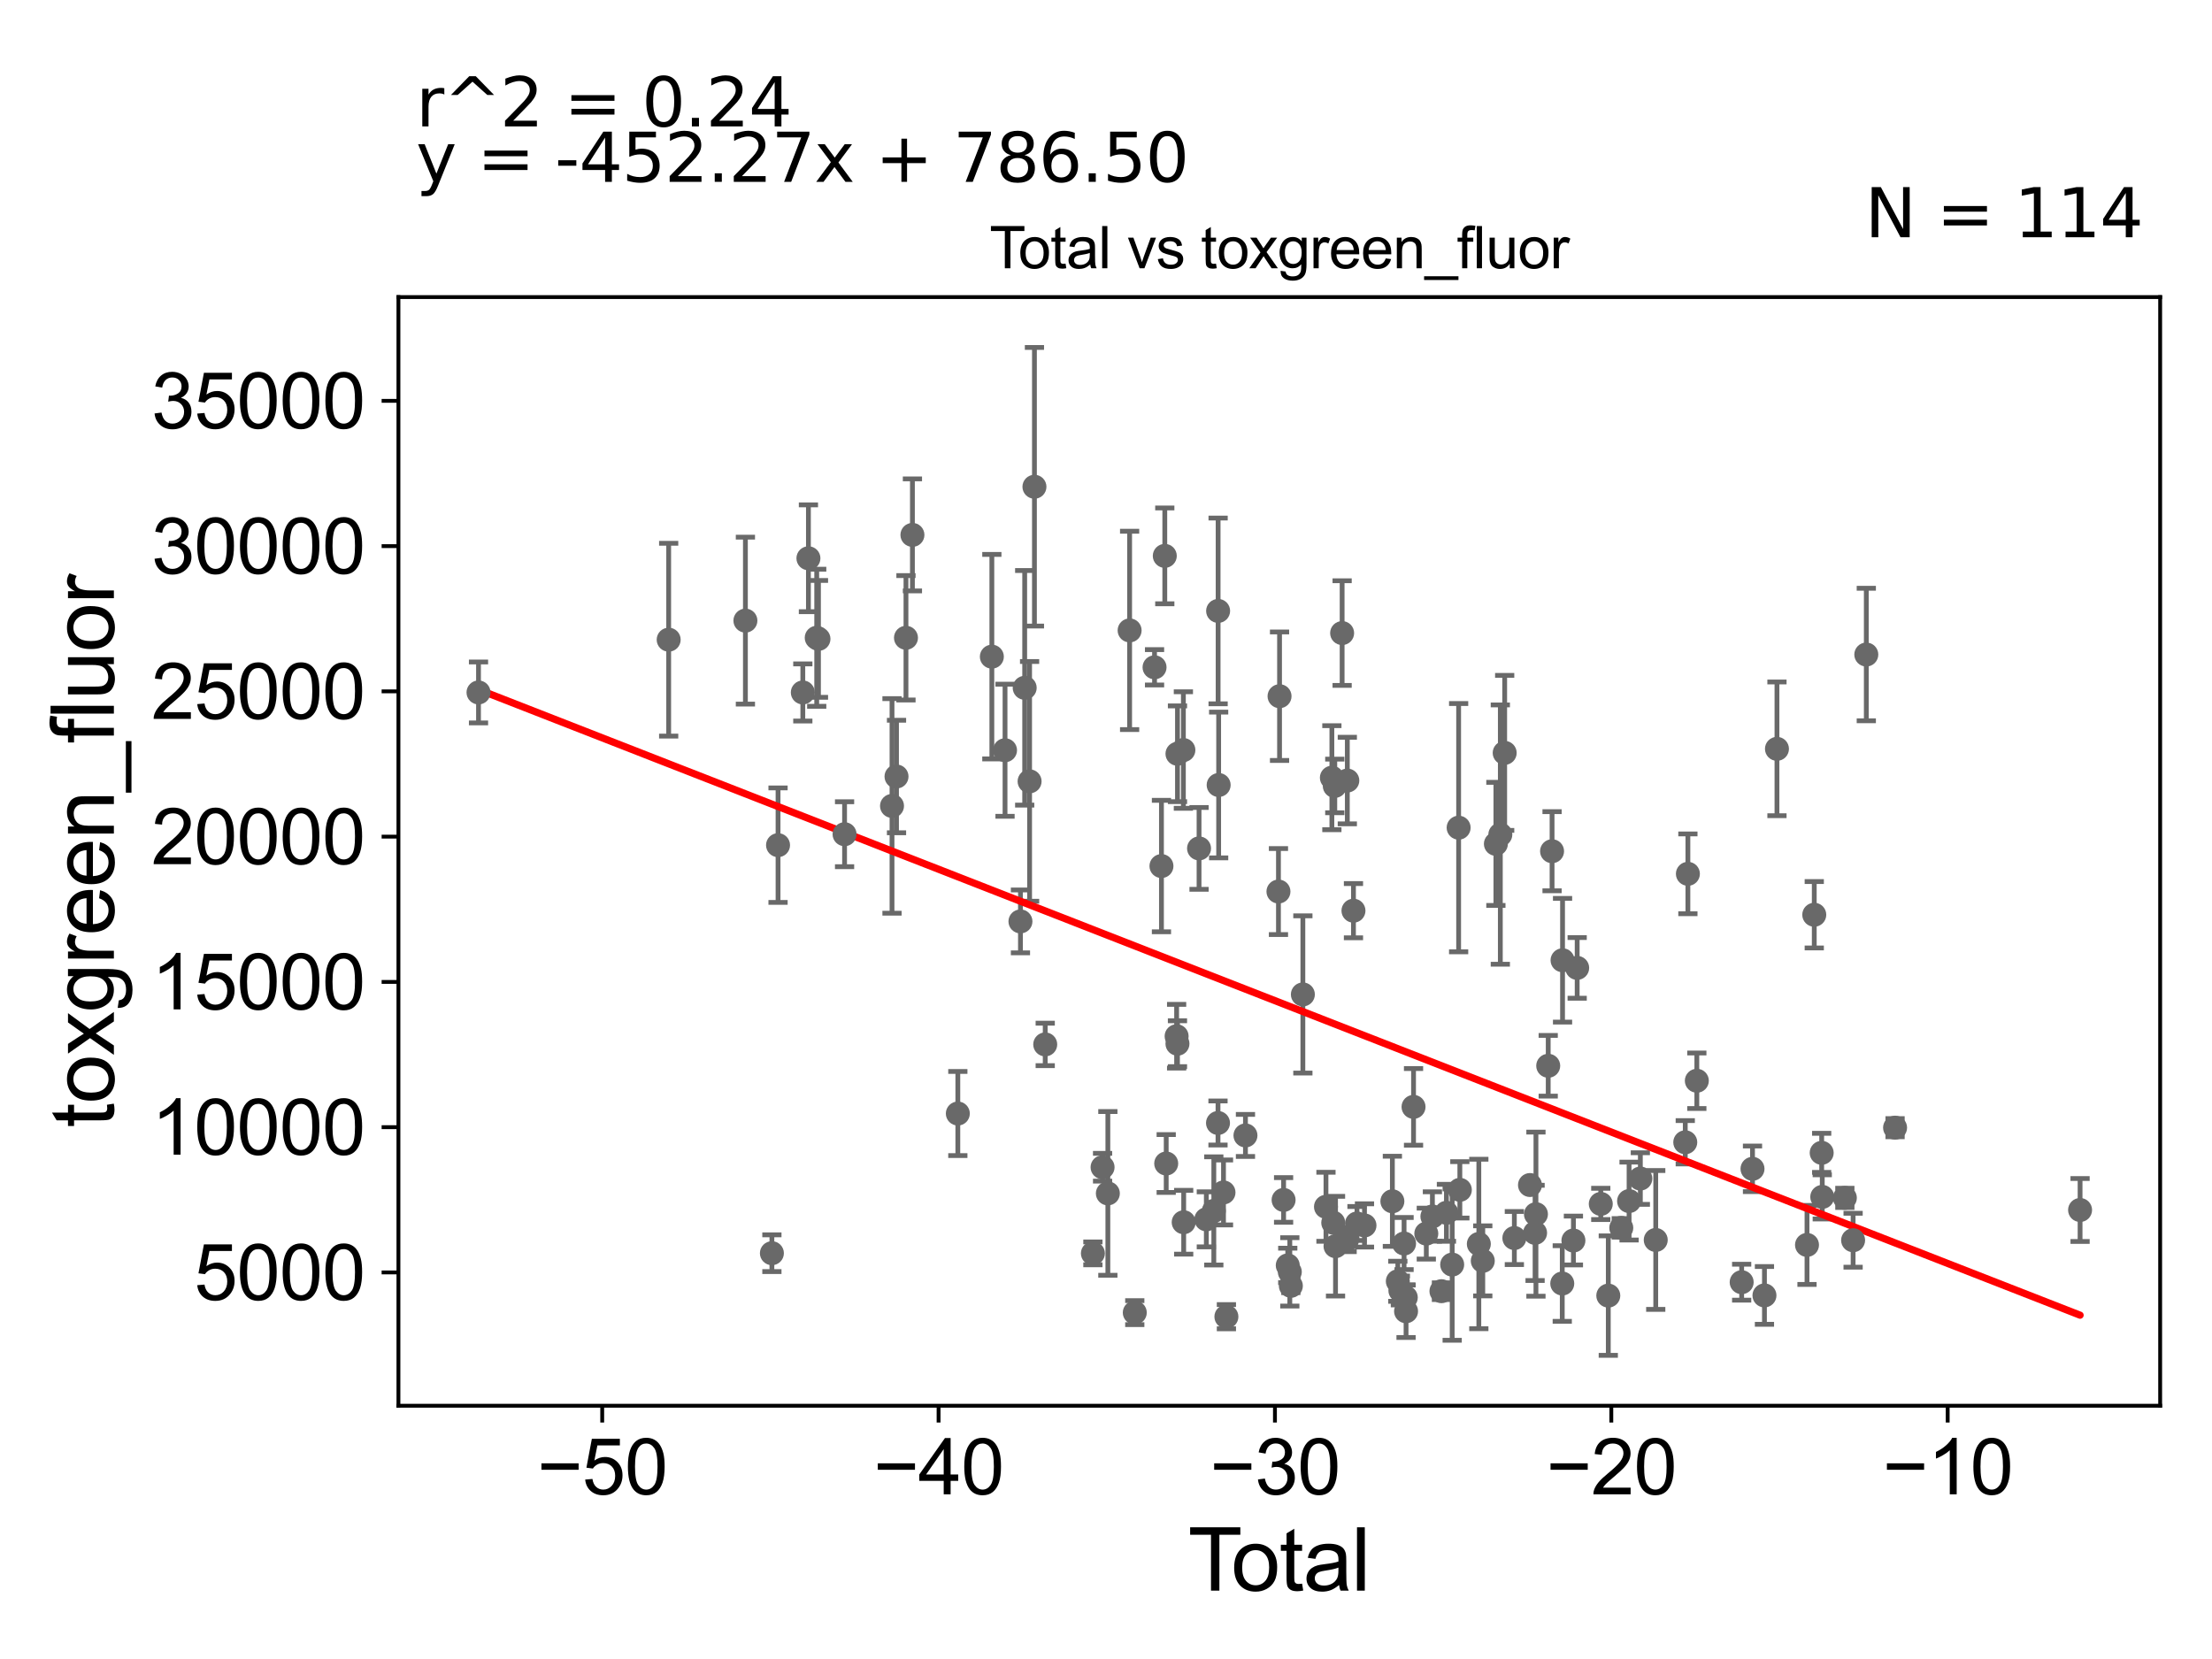 <?xml version="1.0" encoding="utf-8" standalone="no"?>
<!DOCTYPE svg PUBLIC "-//W3C//DTD SVG 1.1//EN"
  "http://www.w3.org/Graphics/SVG/1.1/DTD/svg11.dtd">
<svg xmlns:xlink="http://www.w3.org/1999/xlink" width="460.8pt" height="345.6pt" viewBox="0 0 460.8 345.6" xmlns="http://www.w3.org/2000/svg" version="1.1">
 <defs>
  <style type="text/css">*{stroke-linejoin: round; stroke-linecap: butt}</style>
 </defs>
 <g id="figure_1">
  <g id="patch_1">
   <path d="M 0 345.6 
L 460.8 345.6 
L 460.8 0 
L 0 0 
z
" style="fill: #ffffff"/>
  </g>
  <g id="axes_1">
   <g id="patch_2">
    <path d="M 83 292.84 
L 450 292.84 
L 450 61.886 
L 83 61.886 
z
" style="fill: #ffffff"/>
   </g>
   <g id="PathCollection_1">
    <defs>
     <path id="mcb8437b023" d="M 0 1.118 
C 0.297 1.118 0.581 1 0.791 0.791 
C 1 0.581 1.118 0.297 1.118 0 
C 1.118 -0.297 1 -0.581 0.791 -0.791 
C 0.581 -1 0.297 -1.118 0 -1.118 
C -0.297 -1.118 -0.581 -1 -0.791 -0.791 
C -1 -0.581 -1.118 -0.297 -1.118 0 
C -1.118 0.297 -1 0.581 -0.791 0.791 
C -0.581 1 -0.297 1.118 0 1.118 
z
" style="stroke: #696969"/>
    </defs>
    <g clip-path="url(#p606006fccb)">
     <use xlink:href="#mcb8437b023" x="99.682" y="144.25" style="fill: #696969; stroke: #696969"/>
     <use xlink:href="#mcb8437b023" x="279.59" y="131.882" style="fill: #696969; stroke: #696969"/>
     <use xlink:href="#mcb8437b023" x="280.627" y="258.237" style="fill: #696969; stroke: #696969"/>
     <use xlink:href="#mcb8437b023" x="280.672" y="162.603" style="fill: #696969; stroke: #696969"/>
     <use xlink:href="#mcb8437b023" x="281.952" y="189.714" style="fill: #696969; stroke: #696969"/>
     <use xlink:href="#mcb8437b023" x="282.685" y="254.876" style="fill: #696969; stroke: #696969"/>
     <use xlink:href="#mcb8437b023" x="284.247" y="255.282" style="fill: #696969; stroke: #696969"/>
     <use xlink:href="#mcb8437b023" x="290.058" y="250.251" style="fill: #696969; stroke: #696969"/>
     <use xlink:href="#mcb8437b023" x="291.193" y="266.913" style="fill: #696969; stroke: #696969"/>
     <use xlink:href="#mcb8437b023" x="291.726" y="268.834" style="fill: #696969; stroke: #696969"/>
     <use xlink:href="#mcb8437b023" x="292.494" y="259.051" style="fill: #696969; stroke: #696969"/>
     <use xlink:href="#mcb8437b023" x="292.851" y="270.288" style="fill: #696969; stroke: #696969"/>
     <use xlink:href="#mcb8437b023" x="292.907" y="273.161" style="fill: #696969; stroke: #696969"/>
     <use xlink:href="#mcb8437b023" x="294.466" y="230.582" style="fill: #696969; stroke: #696969"/>
     <use xlink:href="#mcb8437b023" x="297.125" y="256.981" style="fill: #696969; stroke: #696969"/>
     <use xlink:href="#mcb8437b023" x="298.396" y="253.414" style="fill: #696969; stroke: #696969"/>
     <use xlink:href="#mcb8437b023" x="278.214" y="259.601" style="fill: #696969; stroke: #696969"/>
     <use xlink:href="#mcb8437b023" x="278.059" y="163.726" style="fill: #696969; stroke: #696969"/>
     <use xlink:href="#mcb8437b023" x="277.74" y="254.715" style="fill: #696969; stroke: #696969"/>
     <use xlink:href="#mcb8437b023" x="277.454" y="162.008" style="fill: #696969; stroke: #696969"/>
     <use xlink:href="#mcb8437b023" x="251.301" y="254.012" style="fill: #696969; stroke: #696969"/>
     <use xlink:href="#mcb8437b023" x="252.86" y="252.255" style="fill: #696969; stroke: #696969"/>
     <use xlink:href="#mcb8437b023" x="253.732" y="233.938" style="fill: #696969; stroke: #696969"/>
     <use xlink:href="#mcb8437b023" x="253.756" y="127.267" style="fill: #696969; stroke: #696969"/>
     <use xlink:href="#mcb8437b023" x="253.868" y="163.53" style="fill: #696969; stroke: #696969"/>
     <use xlink:href="#mcb8437b023" x="254.877" y="248.409" style="fill: #696969; stroke: #696969"/>
     <use xlink:href="#mcb8437b023" x="255.482" y="274.289" style="fill: #696969; stroke: #696969"/>
     <use xlink:href="#mcb8437b023" x="300.279" y="268.978" style="fill: #696969; stroke: #696969"/>
     <use xlink:href="#mcb8437b023" x="259.452" y="236.532" style="fill: #696969; stroke: #696969"/>
     <use xlink:href="#mcb8437b023" x="266.553" y="145.033" style="fill: #696969; stroke: #696969"/>
     <use xlink:href="#mcb8437b023" x="267.397" y="249.969" style="fill: #696969; stroke: #696969"/>
     <use xlink:href="#mcb8437b023" x="268.263" y="263.605" style="fill: #696969; stroke: #696969"/>
     <use xlink:href="#mcb8437b023" x="268.692" y="264.956" style="fill: #696969; stroke: #696969"/>
     <use xlink:href="#mcb8437b023" x="268.91" y="267.866" style="fill: #696969; stroke: #696969"/>
     <use xlink:href="#mcb8437b023" x="271.412" y="207.158" style="fill: #696969; stroke: #696969"/>
     <use xlink:href="#mcb8437b023" x="276.224" y="251.395" style="fill: #696969; stroke: #696969"/>
     <use xlink:href="#mcb8437b023" x="266.326" y="185.723" style="fill: #696969; stroke: #696969"/>
     <use xlink:href="#mcb8437b023" x="301.317" y="252.649" style="fill: #696969; stroke: #696969"/>
     <use xlink:href="#mcb8437b023" x="302.516" y="263.438" style="fill: #696969; stroke: #696969"/>
     <use xlink:href="#mcb8437b023" x="303.86" y="172.421" style="fill: #696969; stroke: #696969"/>
     <use xlink:href="#mcb8437b023" x="344.921" y="258.307" style="fill: #696969; stroke: #696969"/>
     <use xlink:href="#mcb8437b023" x="351.072" y="237.958" style="fill: #696969; stroke: #696969"/>
     <use xlink:href="#mcb8437b023" x="351.619" y="182.034" style="fill: #696969; stroke: #696969"/>
     <use xlink:href="#mcb8437b023" x="353.481" y="225.14" style="fill: #696969; stroke: #696969"/>
     <use xlink:href="#mcb8437b023" x="362.821" y="267.105" style="fill: #696969; stroke: #696969"/>
     <use xlink:href="#mcb8437b023" x="365.079" y="243.487" style="fill: #696969; stroke: #696969"/>
     <use xlink:href="#mcb8437b023" x="367.568" y="269.859" style="fill: #696969; stroke: #696969"/>
     <use xlink:href="#mcb8437b023" x="341.715" y="245.514" style="fill: #696969; stroke: #696969"/>
     <use xlink:href="#mcb8437b023" x="370.173" y="155.999" style="fill: #696969; stroke: #696969"/>
     <use xlink:href="#mcb8437b023" x="377.944" y="190.56" style="fill: #696969; stroke: #696969"/>
     <use xlink:href="#mcb8437b023" x="379.49" y="240.157" style="fill: #696969; stroke: #696969"/>
     <use xlink:href="#mcb8437b023" x="379.609" y="249.336" style="fill: #696969; stroke: #696969"/>
     <use xlink:href="#mcb8437b023" x="384.316" y="249.537" style="fill: #696969; stroke: #696969"/>
     <use xlink:href="#mcb8437b023" x="386.036" y="258.364" style="fill: #696969; stroke: #696969"/>
     <use xlink:href="#mcb8437b023" x="388.784" y="136.353" style="fill: #696969; stroke: #696969"/>
     <use xlink:href="#mcb8437b023" x="394.779" y="234.913" style="fill: #696969; stroke: #696969"/>
     <use xlink:href="#mcb8437b023" x="376.432" y="259.341" style="fill: #696969; stroke: #696969"/>
     <use xlink:href="#mcb8437b023" x="249.783" y="176.739" style="fill: #696969; stroke: #696969"/>
     <use xlink:href="#mcb8437b023" x="339.367" y="250.205" style="fill: #696969; stroke: #696969"/>
     <use xlink:href="#mcb8437b023" x="335.037" y="269.898" style="fill: #696969; stroke: #696969"/>
     <use xlink:href="#mcb8437b023" x="304.113" y="247.867" style="fill: #696969; stroke: #696969"/>
     <use xlink:href="#mcb8437b023" x="308.068" y="259.141" style="fill: #696969; stroke: #696969"/>
     <use xlink:href="#mcb8437b023" x="308.89" y="262.66" style="fill: #696969; stroke: #696969"/>
     <use xlink:href="#mcb8437b023" x="311.621" y="175.795" style="fill: #696969; stroke: #696969"/>
     <use xlink:href="#mcb8437b023" x="313.453" y="156.84" style="fill: #696969; stroke: #696969"/>
     <use xlink:href="#mcb8437b023" x="315.468" y="257.906" style="fill: #696969; stroke: #696969"/>
     <use xlink:href="#mcb8437b023" x="318.723" y="246.863" style="fill: #696969; stroke: #696969"/>
     <use xlink:href="#mcb8437b023" x="337.742" y="255.787" style="fill: #696969; stroke: #696969"/>
     <use xlink:href="#mcb8437b023" x="319.786" y="256.834" style="fill: #696969; stroke: #696969"/>
     <use xlink:href="#mcb8437b023" x="322.521" y="222.022" style="fill: #696969; stroke: #696969"/>
     <use xlink:href="#mcb8437b023" x="323.323" y="177.325" style="fill: #696969; stroke: #696969"/>
     <use xlink:href="#mcb8437b023" x="325.447" y="267.382" style="fill: #696969; stroke: #696969"/>
     <use xlink:href="#mcb8437b023" x="325.508" y="200.038" style="fill: #696969; stroke: #696969"/>
     <use xlink:href="#mcb8437b023" x="327.772" y="258.424" style="fill: #696969; stroke: #696969"/>
     <use xlink:href="#mcb8437b023" x="328.554" y="201.632" style="fill: #696969; stroke: #696969"/>
     <use xlink:href="#mcb8437b023" x="333.471" y="250.797" style="fill: #696969; stroke: #696969"/>
     <use xlink:href="#mcb8437b023" x="319.966" y="252.931" style="fill: #696969; stroke: #696969"/>
     <use xlink:href="#mcb8437b023" x="246.584" y="254.617" style="fill: #696969; stroke: #696969"/>
     <use xlink:href="#mcb8437b023" x="312.546" y="173.855" style="fill: #696969; stroke: #696969"/>
     <use xlink:href="#mcb8437b023" x="433.318" y="252.064" style="fill: #696969; stroke: #696969"/>
     <use xlink:href="#mcb8437b023" x="240.513" y="139.012" style="fill: #696969; stroke: #696969"/>
     <use xlink:href="#mcb8437b023" x="175.939" y="173.782" style="fill: #696969; stroke: #696969"/>
     <use xlink:href="#mcb8437b023" x="236.395" y="273.442" style="fill: #696969; stroke: #696969"/>
     <use xlink:href="#mcb8437b023" x="235.321" y="131.325" style="fill: #696969; stroke: #696969"/>
     <use xlink:href="#mcb8437b023" x="185.822" y="167.889" style="fill: #696969; stroke: #696969"/>
     <use xlink:href="#mcb8437b023" x="188.731" y="132.864" style="fill: #696969; stroke: #696969"/>
     <use xlink:href="#mcb8437b023" x="246.521" y="156.245" style="fill: #696969; stroke: #696969"/>
     <use xlink:href="#mcb8437b023" x="190.075" y="111.429" style="fill: #696969; stroke: #696969"/>
     <use xlink:href="#mcb8437b023" x="230.787" y="248.607" style="fill: #696969; stroke: #696969"/>
     <use xlink:href="#mcb8437b023" x="229.686" y="243.157" style="fill: #696969; stroke: #696969"/>
     <use xlink:href="#mcb8437b023" x="199.534" y="231.97" style="fill: #696969; stroke: #696969"/>
     <use xlink:href="#mcb8437b023" x="227.67" y="261.099" style="fill: #696969; stroke: #696969"/>
     <use xlink:href="#mcb8437b023" x="206.621" y="136.796" style="fill: #696969; stroke: #696969"/>
     <use xlink:href="#mcb8437b023" x="209.367" y="156.289" style="fill: #696969; stroke: #696969"/>
     <use xlink:href="#mcb8437b023" x="212.579" y="191.948" style="fill: #696969; stroke: #696969"/>
     <use xlink:href="#mcb8437b023" x="213.462" y="143.283" style="fill: #696969; stroke: #696969"/>
     <use xlink:href="#mcb8437b023" x="214.483" y="162.77" style="fill: #696969; stroke: #696969"/>
     <use xlink:href="#mcb8437b023" x="215.493" y="101.4" style="fill: #696969; stroke: #696969"/>
     <use xlink:href="#mcb8437b023" x="217.739" y="217.571" style="fill: #696969; stroke: #696969"/>
     <use xlink:href="#mcb8437b023" x="170.503" y="133.093" style="fill: #696969; stroke: #696969"/>
     <use xlink:href="#mcb8437b023" x="170.138" y="132.858" style="fill: #696969; stroke: #696969"/>
     <use xlink:href="#mcb8437b023" x="186.76" y="161.76" style="fill: #696969; stroke: #696969"/>
     <use xlink:href="#mcb8437b023" x="241.953" y="180.416" style="fill: #696969; stroke: #696969"/>
     <use xlink:href="#mcb8437b023" x="160.8" y="261.064" style="fill: #696969; stroke: #696969"/>
     <use xlink:href="#mcb8437b023" x="245.29" y="157.025" style="fill: #696969; stroke: #696969"/>
     <use xlink:href="#mcb8437b023" x="245.112" y="215.864" style="fill: #696969; stroke: #696969"/>
     <use xlink:href="#mcb8437b023" x="242.942" y="242.38" style="fill: #696969; stroke: #696969"/>
     <use xlink:href="#mcb8437b023" x="155.282" y="129.286" style="fill: #696969; stroke: #696969"/>
     <use xlink:href="#mcb8437b023" x="242.647" y="115.8" style="fill: #696969; stroke: #696969"/>
     <use xlink:href="#mcb8437b023" x="167.242" y="144.251" style="fill: #696969; stroke: #696969"/>
     <use xlink:href="#mcb8437b023" x="168.41" y="116.3" style="fill: #696969; stroke: #696969"/>
     <use xlink:href="#mcb8437b023" x="245.288" y="217.425" style="fill: #696969; stroke: #696969"/>
     <use xlink:href="#mcb8437b023" x="139.298" y="133.258" style="fill: #696969; stroke: #696969"/>
     <use xlink:href="#mcb8437b023" x="162.08" y="176.062" style="fill: #696969; stroke: #696969"/>
    </g>
   </g>
   <g id="matplotlib.axis_1">
    <g id="xtick_1">
     <g id="line2d_1">
      <defs>
       <path id="mc9eb966c83" d="M 0 0 
L 0 3.5 
" style="stroke: #000000; stroke-width: 0.8"/>
      </defs>
      <g>
       <use xlink:href="#mc9eb966c83" x="125.451" y="292.84" style="stroke: #000000; stroke-width: 0.8"/>
      </g>
     </g>
     <g id="text_1">
      <!-- −50 -->
      <g transform="translate(111.881 311.293)scale(0.16 -0.16)">
       <defs>
        <path id="ArialMT-2212" d="M 3381 1997 
L 356 1997 
L 356 2522 
L 3381 2522 
L 3381 1997 
z
" transform="scale(0.016)"/>
        <path id="ArialMT-35" d="M 266 1200 
L 856 1250 
Q 922 819 1161 601 
Q 1400 384 1738 384 
Q 2144 384 2425 690 
Q 2706 997 2706 1503 
Q 2706 1984 2436 2262 
Q 2166 2541 1728 2541 
Q 1456 2541 1237 2417 
Q 1019 2294 894 2097 
L 366 2166 
L 809 4519 
L 3088 4519 
L 3088 3981 
L 1259 3981 
L 1013 2750 
Q 1425 3038 1878 3038 
Q 2478 3038 2890 2622 
Q 3303 2206 3303 1553 
Q 3303 931 2941 478 
Q 2500 -78 1738 -78 
Q 1113 -78 717 272 
Q 322 622 266 1200 
z
" transform="scale(0.016)"/>
        <path id="ArialMT-30" d="M 266 2259 
Q 266 3072 433 3567 
Q 600 4063 929 4331 
Q 1259 4600 1759 4600 
Q 2128 4600 2406 4451 
Q 2684 4303 2865 4023 
Q 3047 3744 3150 3342 
Q 3253 2941 3253 2259 
Q 3253 1453 3087 958 
Q 2922 463 2592 192 
Q 2263 -78 1759 -78 
Q 1097 -78 719 397 
Q 266 969 266 2259 
z
M 844 2259 
Q 844 1131 1108 757 
Q 1372 384 1759 384 
Q 2147 384 2411 759 
Q 2675 1134 2675 2259 
Q 2675 3391 2411 3762 
Q 2147 4134 1753 4134 
Q 1366 4134 1134 3806 
Q 844 3388 844 2259 
z
" transform="scale(0.016)"/>
       </defs>
       <use xlink:href="#ArialMT-2212"/>
       <use xlink:href="#ArialMT-35" x="58.398"/>
       <use xlink:href="#ArialMT-30" x="114.014"/>
      </g>
     </g>
    </g>
    <g id="xtick_2">
     <g id="line2d_2">
      <g>
       <use xlink:href="#mc9eb966c83" x="195.522" y="292.84" style="stroke: #000000; stroke-width: 0.8"/>
      </g>
     </g>
     <g id="text_2">
      <!-- −40 -->
      <g transform="translate(181.952 311.293)scale(0.16 -0.16)">
       <defs>
        <path id="ArialMT-34" d="M 2069 0 
L 2069 1097 
L 81 1097 
L 81 1613 
L 2172 4581 
L 2631 4581 
L 2631 1613 
L 3250 1613 
L 3250 1097 
L 2631 1097 
L 2631 0 
L 2069 0 
z
M 2069 1613 
L 2069 3678 
L 634 1613 
L 2069 1613 
z
" transform="scale(0.016)"/>
       </defs>
       <use xlink:href="#ArialMT-2212"/>
       <use xlink:href="#ArialMT-34" x="58.398"/>
       <use xlink:href="#ArialMT-30" x="114.014"/>
      </g>
     </g>
    </g>
    <g id="xtick_3">
     <g id="line2d_3">
      <g>
       <use xlink:href="#mc9eb966c83" x="265.594" y="292.84" style="stroke: #000000; stroke-width: 0.8"/>
      </g>
     </g>
     <g id="text_3">
      <!-- −30 -->
      <g transform="translate(252.024 311.293)scale(0.16 -0.16)">
       <defs>
        <path id="ArialMT-33" d="M 269 1209 
L 831 1284 
Q 928 806 1161 595 
Q 1394 384 1728 384 
Q 2125 384 2398 659 
Q 2672 934 2672 1341 
Q 2672 1728 2419 1979 
Q 2166 2231 1775 2231 
Q 1616 2231 1378 2169 
L 1441 2663 
Q 1497 2656 1531 2656 
Q 1891 2656 2178 2843 
Q 2466 3031 2466 3422 
Q 2466 3731 2256 3934 
Q 2047 4138 1716 4138 
Q 1388 4138 1169 3931 
Q 950 3725 888 3313 
L 325 3413 
Q 428 3978 793 4289 
Q 1159 4600 1703 4600 
Q 2078 4600 2393 4439 
Q 2709 4278 2876 4000 
Q 3044 3722 3044 3409 
Q 3044 3113 2884 2869 
Q 2725 2625 2413 2481 
Q 2819 2388 3044 2092 
Q 3269 1797 3269 1353 
Q 3269 753 2831 336 
Q 2394 -81 1725 -81 
Q 1122 -81 723 278 
Q 325 638 269 1209 
z
" transform="scale(0.016)"/>
       </defs>
       <use xlink:href="#ArialMT-2212"/>
       <use xlink:href="#ArialMT-33" x="58.398"/>
       <use xlink:href="#ArialMT-30" x="114.014"/>
      </g>
     </g>
    </g>
    <g id="xtick_4">
     <g id="line2d_4">
      <g>
       <use xlink:href="#mc9eb966c83" x="335.666" y="292.84" style="stroke: #000000; stroke-width: 0.8"/>
      </g>
     </g>
     <g id="text_4">
      <!-- −20 -->
      <g transform="translate(322.096 311.293)scale(0.16 -0.16)">
       <defs>
        <path id="ArialMT-32" d="M 3222 541 
L 3222 0 
L 194 0 
Q 188 203 259 391 
Q 375 700 629 1000 
Q 884 1300 1366 1694 
Q 2113 2306 2375 2664 
Q 2638 3022 2638 3341 
Q 2638 3675 2398 3904 
Q 2159 4134 1775 4134 
Q 1369 4134 1125 3890 
Q 881 3647 878 3216 
L 300 3275 
Q 359 3922 746 4261 
Q 1134 4600 1788 4600 
Q 2447 4600 2831 4234 
Q 3216 3869 3216 3328 
Q 3216 3053 3103 2787 
Q 2991 2522 2730 2228 
Q 2469 1934 1863 1422 
Q 1356 997 1212 845 
Q 1069 694 975 541 
L 3222 541 
z
" transform="scale(0.016)"/>
       </defs>
       <use xlink:href="#ArialMT-2212"/>
       <use xlink:href="#ArialMT-32" x="58.398"/>
       <use xlink:href="#ArialMT-30" x="114.014"/>
      </g>
     </g>
    </g>
    <g id="xtick_5">
     <g id="line2d_5">
      <g>
       <use xlink:href="#mc9eb966c83" x="405.738" y="292.84" style="stroke: #000000; stroke-width: 0.8"/>
      </g>
     </g>
     <g id="text_5">
      <!-- −10 -->
      <g transform="translate(392.168 311.293)scale(0.16 -0.16)">
       <defs>
        <path id="ArialMT-31" d="M 2384 0 
L 1822 0 
L 1822 3584 
Q 1619 3391 1289 3197 
Q 959 3003 697 2906 
L 697 3450 
Q 1169 3672 1522 3987 
Q 1875 4303 2022 4600 
L 2384 4600 
L 2384 0 
z
" transform="scale(0.016)"/>
       </defs>
       <use xlink:href="#ArialMT-2212"/>
       <use xlink:href="#ArialMT-31" x="58.398"/>
       <use xlink:href="#ArialMT-30" x="114.014"/>
      </g>
     </g>
    </g>
    <g id="text_6">
     <!-- Total -->
     <g transform="translate(247.495 331.357)scale(0.18 -0.18)">
      <defs>
       <path id="ArialMT-54" d="M 1659 0 
L 1659 4041 
L 150 4041 
L 150 4581 
L 3781 4581 
L 3781 4041 
L 2266 4041 
L 2266 0 
L 1659 0 
z
" transform="scale(0.016)"/>
       <path id="ArialMT-6f" d="M 213 1659 
Q 213 2581 725 3025 
Q 1153 3394 1769 3394 
Q 2453 3394 2887 2945 
Q 3322 2497 3322 1706 
Q 3322 1066 3130 698 
Q 2938 331 2570 128 
Q 2203 -75 1769 -75 
Q 1072 -75 642 372 
Q 213 819 213 1659 
z
M 791 1659 
Q 791 1022 1069 705 
Q 1347 388 1769 388 
Q 2188 388 2466 706 
Q 2744 1025 2744 1678 
Q 2744 2294 2464 2611 
Q 2184 2928 1769 2928 
Q 1347 2928 1069 2612 
Q 791 2297 791 1659 
z
" transform="scale(0.016)"/>
       <path id="ArialMT-74" d="M 1650 503 
L 1731 6 
Q 1494 -44 1306 -44 
Q 1000 -44 831 53 
Q 663 150 594 308 
Q 525 466 525 972 
L 525 2881 
L 113 2881 
L 113 3319 
L 525 3319 
L 525 4141 
L 1084 4478 
L 1084 3319 
L 1650 3319 
L 1650 2881 
L 1084 2881 
L 1084 941 
Q 1084 700 1114 631 
Q 1144 563 1211 522 
Q 1278 481 1403 481 
Q 1497 481 1650 503 
z
" transform="scale(0.016)"/>
       <path id="ArialMT-61" d="M 2588 409 
Q 2275 144 1986 34 
Q 1697 -75 1366 -75 
Q 819 -75 525 192 
Q 231 459 231 875 
Q 231 1119 342 1320 
Q 453 1522 633 1644 
Q 813 1766 1038 1828 
Q 1203 1872 1538 1913 
Q 2219 1994 2541 2106 
Q 2544 2222 2544 2253 
Q 2544 2597 2384 2738 
Q 2169 2928 1744 2928 
Q 1347 2928 1158 2789 
Q 969 2650 878 2297 
L 328 2372 
Q 403 2725 575 2942 
Q 747 3159 1072 3276 
Q 1397 3394 1825 3394 
Q 2250 3394 2515 3294 
Q 2781 3194 2906 3042 
Q 3031 2891 3081 2659 
Q 3109 2516 3109 2141 
L 3109 1391 
Q 3109 606 3145 398 
Q 3181 191 3288 0 
L 2700 0 
Q 2613 175 2588 409 
z
M 2541 1666 
Q 2234 1541 1622 1453 
Q 1275 1403 1131 1340 
Q 988 1278 909 1158 
Q 831 1038 831 891 
Q 831 666 1001 516 
Q 1172 366 1500 366 
Q 1825 366 2078 508 
Q 2331 650 2450 897 
Q 2541 1088 2541 1459 
L 2541 1666 
z
" transform="scale(0.016)"/>
       <path id="ArialMT-6c" d="M 409 0 
L 409 4581 
L 972 4581 
L 972 0 
L 409 0 
z
" transform="scale(0.016)"/>
      </defs>
      <use xlink:href="#ArialMT-54"/>
      <use xlink:href="#ArialMT-6f" x="49.959"/>
      <use xlink:href="#ArialMT-74" x="105.574"/>
      <use xlink:href="#ArialMT-61" x="133.357"/>
      <use xlink:href="#ArialMT-6c" x="188.973"/>
     </g>
    </g>
   </g>
   <g id="matplotlib.axis_2">
    <g id="ytick_1">
     <g id="line2d_6">
      <defs>
       <path id="m953eaabbfa" d="M 0 0 
L -3.5 0 
" style="stroke: #000000; stroke-width: 0.8"/>
      </defs>
      <g>
       <use xlink:href="#m953eaabbfa" x="83" y="265.073" style="stroke: #000000; stroke-width: 0.8"/>
      </g>
     </g>
     <g id="text_7">
      <!-- 5000 -->
      <g transform="translate(40.41 270.8)scale(0.16 -0.16)">
       <use xlink:href="#ArialMT-35"/>
       <use xlink:href="#ArialMT-30" x="55.615"/>
       <use xlink:href="#ArialMT-30" x="111.23"/>
       <use xlink:href="#ArialMT-30" x="166.846"/>
      </g>
     </g>
    </g>
    <g id="ytick_2">
     <g id="line2d_7">
      <g>
       <use xlink:href="#m953eaabbfa" x="83" y="234.812" style="stroke: #000000; stroke-width: 0.8"/>
      </g>
     </g>
     <g id="text_8">
      <!-- 10000 -->
      <g transform="translate(31.512 240.538)scale(0.16 -0.16)">
       <use xlink:href="#ArialMT-31"/>
       <use xlink:href="#ArialMT-30" x="55.615"/>
       <use xlink:href="#ArialMT-30" x="111.23"/>
       <use xlink:href="#ArialMT-30" x="166.846"/>
       <use xlink:href="#ArialMT-30" x="222.461"/>
      </g>
     </g>
    </g>
    <g id="ytick_3">
     <g id="line2d_8">
      <g>
       <use xlink:href="#m953eaabbfa" x="83" y="204.55" style="stroke: #000000; stroke-width: 0.8"/>
      </g>
     </g>
     <g id="text_9">
      <!-- 15000 -->
      <g transform="translate(31.512 210.276)scale(0.16 -0.16)">
       <use xlink:href="#ArialMT-31"/>
       <use xlink:href="#ArialMT-35" x="55.615"/>
       <use xlink:href="#ArialMT-30" x="111.23"/>
       <use xlink:href="#ArialMT-30" x="166.846"/>
       <use xlink:href="#ArialMT-30" x="222.461"/>
      </g>
     </g>
    </g>
    <g id="ytick_4">
     <g id="line2d_9">
      <g>
       <use xlink:href="#m953eaabbfa" x="83" y="174.288" style="stroke: #000000; stroke-width: 0.8"/>
      </g>
     </g>
     <g id="text_10">
      <!-- 20000 -->
      <g transform="translate(31.512 180.014)scale(0.16 -0.16)">
       <use xlink:href="#ArialMT-32"/>
       <use xlink:href="#ArialMT-30" x="55.615"/>
       <use xlink:href="#ArialMT-30" x="111.23"/>
       <use xlink:href="#ArialMT-30" x="166.846"/>
       <use xlink:href="#ArialMT-30" x="222.461"/>
      </g>
     </g>
    </g>
    <g id="ytick_5">
     <g id="line2d_10">
      <g>
       <use xlink:href="#m953eaabbfa" x="83" y="144.026" style="stroke: #000000; stroke-width: 0.8"/>
      </g>
     </g>
     <g id="text_11">
      <!-- 25000 -->
      <g transform="translate(31.512 149.752)scale(0.16 -0.16)">
       <use xlink:href="#ArialMT-32"/>
       <use xlink:href="#ArialMT-35" x="55.615"/>
       <use xlink:href="#ArialMT-30" x="111.23"/>
       <use xlink:href="#ArialMT-30" x="166.846"/>
       <use xlink:href="#ArialMT-30" x="222.461"/>
      </g>
     </g>
    </g>
    <g id="ytick_6">
     <g id="line2d_11">
      <g>
       <use xlink:href="#m953eaabbfa" x="83" y="113.764" style="stroke: #000000; stroke-width: 0.8"/>
      </g>
     </g>
     <g id="text_12">
      <!-- 30000 -->
      <g transform="translate(31.512 119.491)scale(0.16 -0.16)">
       <use xlink:href="#ArialMT-33"/>
       <use xlink:href="#ArialMT-30" x="55.615"/>
       <use xlink:href="#ArialMT-30" x="111.23"/>
       <use xlink:href="#ArialMT-30" x="166.846"/>
       <use xlink:href="#ArialMT-30" x="222.461"/>
      </g>
     </g>
    </g>
    <g id="ytick_7">
     <g id="line2d_12">
      <g>
       <use xlink:href="#m953eaabbfa" x="83" y="83.502" style="stroke: #000000; stroke-width: 0.8"/>
      </g>
     </g>
     <g id="text_13">
      <!-- 35000 -->
      <g transform="translate(31.512 89.229)scale(0.16 -0.16)">
       <use xlink:href="#ArialMT-33"/>
       <use xlink:href="#ArialMT-35" x="55.615"/>
       <use xlink:href="#ArialMT-30" x="111.23"/>
       <use xlink:href="#ArialMT-30" x="166.846"/>
       <use xlink:href="#ArialMT-30" x="222.461"/>
      </g>
     </g>
    </g>
    <g id="text_14">
     <!-- toxgreen_fluor -->
     <g transform="translate(23.724 234.895)rotate(-90)scale(0.18 -0.18)">
      <defs>
       <path id="ArialMT-78" d="M 47 0 
L 1259 1725 
L 138 3319 
L 841 3319 
L 1350 2541 
Q 1494 2319 1581 2169 
Q 1719 2375 1834 2534 
L 2394 3319 
L 3066 3319 
L 1919 1756 
L 3153 0 
L 2463 0 
L 1781 1031 
L 1600 1309 
L 728 0 
L 47 0 
z
" transform="scale(0.016)"/>
       <path id="ArialMT-67" d="M 319 -275 
L 866 -356 
Q 900 -609 1056 -725 
Q 1266 -881 1628 -881 
Q 2019 -881 2231 -725 
Q 2444 -569 2519 -288 
Q 2563 -116 2559 434 
Q 2191 0 1641 0 
Q 956 0 581 494 
Q 206 988 206 1678 
Q 206 2153 378 2554 
Q 550 2956 876 3175 
Q 1203 3394 1644 3394 
Q 2231 3394 2613 2919 
L 2613 3319 
L 3131 3319 
L 3131 450 
Q 3131 -325 2973 -648 
Q 2816 -972 2473 -1159 
Q 2131 -1347 1631 -1347 
Q 1038 -1347 672 -1080 
Q 306 -813 319 -275 
z
M 784 1719 
Q 784 1066 1043 766 
Q 1303 466 1694 466 
Q 2081 466 2343 764 
Q 2606 1063 2606 1700 
Q 2606 2309 2336 2618 
Q 2066 2928 1684 2928 
Q 1309 2928 1046 2623 
Q 784 2319 784 1719 
z
" transform="scale(0.016)"/>
       <path id="ArialMT-72" d="M 416 0 
L 416 3319 
L 922 3319 
L 922 2816 
Q 1116 3169 1280 3281 
Q 1444 3394 1641 3394 
Q 1925 3394 2219 3213 
L 2025 2691 
Q 1819 2813 1613 2813 
Q 1428 2813 1281 2702 
Q 1134 2591 1072 2394 
Q 978 2094 978 1738 
L 978 0 
L 416 0 
z
" transform="scale(0.016)"/>
       <path id="ArialMT-65" d="M 2694 1069 
L 3275 997 
Q 3138 488 2766 206 
Q 2394 -75 1816 -75 
Q 1088 -75 661 373 
Q 234 822 234 1631 
Q 234 2469 665 2931 
Q 1097 3394 1784 3394 
Q 2450 3394 2872 2941 
Q 3294 2488 3294 1666 
Q 3294 1616 3291 1516 
L 816 1516 
Q 847 969 1125 678 
Q 1403 388 1819 388 
Q 2128 388 2347 550 
Q 2566 713 2694 1069 
z
M 847 1978 
L 2700 1978 
Q 2663 2397 2488 2606 
Q 2219 2931 1791 2931 
Q 1403 2931 1139 2672 
Q 875 2413 847 1978 
z
" transform="scale(0.016)"/>
       <path id="ArialMT-6e" d="M 422 0 
L 422 3319 
L 928 3319 
L 928 2847 
Q 1294 3394 1984 3394 
Q 2284 3394 2536 3286 
Q 2788 3178 2913 3003 
Q 3038 2828 3088 2588 
Q 3119 2431 3119 2041 
L 3119 0 
L 2556 0 
L 2556 2019 
Q 2556 2363 2490 2533 
Q 2425 2703 2258 2804 
Q 2091 2906 1866 2906 
Q 1506 2906 1245 2678 
Q 984 2450 984 1813 
L 984 0 
L 422 0 
z
" transform="scale(0.016)"/>
       <path id="ArialMT-5f" d="M -97 -1272 
L -97 -866 
L 3631 -866 
L 3631 -1272 
L -97 -1272 
z
" transform="scale(0.016)"/>
       <path id="ArialMT-66" d="M 556 0 
L 556 2881 
L 59 2881 
L 59 3319 
L 556 3319 
L 556 3672 
Q 556 4006 616 4169 
Q 697 4388 901 4523 
Q 1106 4659 1475 4659 
Q 1713 4659 2000 4603 
L 1916 4113 
Q 1741 4144 1584 4144 
Q 1328 4144 1222 4034 
Q 1116 3925 1116 3625 
L 1116 3319 
L 1763 3319 
L 1763 2881 
L 1116 2881 
L 1116 0 
L 556 0 
z
" transform="scale(0.016)"/>
       <path id="ArialMT-75" d="M 2597 0 
L 2597 488 
Q 2209 -75 1544 -75 
Q 1250 -75 995 37 
Q 741 150 617 320 
Q 494 491 444 738 
Q 409 903 409 1263 
L 409 3319 
L 972 3319 
L 972 1478 
Q 972 1038 1006 884 
Q 1059 663 1231 536 
Q 1403 409 1656 409 
Q 1909 409 2131 539 
Q 2353 669 2445 892 
Q 2538 1116 2538 1541 
L 2538 3319 
L 3100 3319 
L 3100 0 
L 2597 0 
z
" transform="scale(0.016)"/>
      </defs>
      <use xlink:href="#ArialMT-74"/>
      <use xlink:href="#ArialMT-6f" x="27.783"/>
      <use xlink:href="#ArialMT-78" x="83.398"/>
      <use xlink:href="#ArialMT-67" x="133.398"/>
      <use xlink:href="#ArialMT-72" x="189.014"/>
      <use xlink:href="#ArialMT-65" x="222.314"/>
      <use xlink:href="#ArialMT-65" x="277.93"/>
      <use xlink:href="#ArialMT-6e" x="333.545"/>
      <use xlink:href="#ArialMT-5f" x="389.16"/>
      <use xlink:href="#ArialMT-66" x="444.775"/>
      <use xlink:href="#ArialMT-6c" x="472.559"/>
      <use xlink:href="#ArialMT-75" x="494.775"/>
      <use xlink:href="#ArialMT-6f" x="550.391"/>
      <use xlink:href="#ArialMT-72" x="606.006"/>
     </g>
    </g>
   </g>
   <g id="LineCollection_1">
    <path d="M 99.682 150.595 
L 99.682 137.905 
" clip-path="url(#p606006fccb)" style="fill: none; stroke: #696969"/>
    <path d="M 279.59 142.781 
L 279.59 120.982 
" clip-path="url(#p606006fccb)" style="fill: none; stroke: #696969"/>
    <path d="M 280.627 260.745 
L 280.627 255.728 
" clip-path="url(#p606006fccb)" style="fill: none; stroke: #696969"/>
    <path d="M 280.672 171.619 
L 280.672 153.586 
" clip-path="url(#p606006fccb)" style="fill: none; stroke: #696969"/>
    <path d="M 281.952 195.365 
L 281.952 184.063 
" clip-path="url(#p606006fccb)" style="fill: none; stroke: #696969"/>
    <path d="M 282.685 258.413 
L 282.685 251.34 
" clip-path="url(#p606006fccb)" style="fill: none; stroke: #696969"/>
    <path d="M 284.247 259.79 
L 284.247 250.774 
" clip-path="url(#p606006fccb)" style="fill: none; stroke: #696969"/>
    <path d="M 290.058 259.636 
L 290.058 240.866 
" clip-path="url(#p606006fccb)" style="fill: none; stroke: #696969"/>
    <path d="M 291.193 271.084 
L 291.193 262.742 
" clip-path="url(#p606006fccb)" style="fill: none; stroke: #696969"/>
    <path d="M 291.726 271.843 
L 291.726 265.824 
" clip-path="url(#p606006fccb)" style="fill: none; stroke: #696969"/>
    <path d="M 292.494 264.477 
L 292.494 253.626 
" clip-path="url(#p606006fccb)" style="fill: none; stroke: #696969"/>
    <path d="M 292.851 272.91 
L 292.851 267.666 
" clip-path="url(#p606006fccb)" style="fill: none; stroke: #696969"/>
    <path d="M 292.907 278.623 
L 292.907 267.7 
" clip-path="url(#p606006fccb)" style="fill: none; stroke: #696969"/>
    <path d="M 294.466 238.567 
L 294.466 222.597 
" clip-path="url(#p606006fccb)" style="fill: none; stroke: #696969"/>
    <path d="M 297.125 262.288 
L 297.125 251.674 
" clip-path="url(#p606006fccb)" style="fill: none; stroke: #696969"/>
    <path d="M 298.396 258.552 
L 298.396 248.275 
" clip-path="url(#p606006fccb)" style="fill: none; stroke: #696969"/>
    <path d="M 278.214 269.984 
L 278.214 249.219 
" clip-path="url(#p606006fccb)" style="fill: none; stroke: #696969"/>
    <path d="M 278.059 169.314 
L 278.059 158.137 
" clip-path="url(#p606006fccb)" style="fill: none; stroke: #696969"/>
    <path d="M 277.74 255.468 
L 277.74 253.962 
" clip-path="url(#p606006fccb)" style="fill: none; stroke: #696969"/>
    <path d="M 277.454 172.843 
L 277.454 151.173 
" clip-path="url(#p606006fccb)" style="fill: none; stroke: #696969"/>
    <path d="M 251.301 259.744 
L 251.301 248.279 
" clip-path="url(#p606006fccb)" style="fill: none; stroke: #696969"/>
    <path d="M 252.86 263.523 
L 252.86 240.987 
" clip-path="url(#p606006fccb)" style="fill: none; stroke: #696969"/>
    <path d="M 253.732 238.525 
L 253.732 229.351 
" clip-path="url(#p606006fccb)" style="fill: none; stroke: #696969"/>
    <path d="M 253.756 146.617 
L 253.756 107.917 
" clip-path="url(#p606006fccb)" style="fill: none; stroke: #696969"/>
    <path d="M 253.868 178.714 
L 253.868 148.345 
" clip-path="url(#p606006fccb)" style="fill: none; stroke: #696969"/>
    <path d="M 254.877 255.174 
L 254.877 241.644 
" clip-path="url(#p606006fccb)" style="fill: none; stroke: #696969"/>
    <path d="M 255.482 276.811 
L 255.482 271.767 
" clip-path="url(#p606006fccb)" style="fill: none; stroke: #696969"/>
    <path d="M 300.279 270.724 
L 300.279 267.231 
" clip-path="url(#p606006fccb)" style="fill: none; stroke: #696969"/>
    <path d="M 259.452 240.912 
L 259.452 232.152 
" clip-path="url(#p606006fccb)" style="fill: none; stroke: #696969"/>
    <path d="M 266.553 158.418 
L 266.553 131.649 
" clip-path="url(#p606006fccb)" style="fill: none; stroke: #696969"/>
    <path d="M 267.397 254.62 
L 267.397 245.318 
" clip-path="url(#p606006fccb)" style="fill: none; stroke: #696969"/>
    <path d="M 268.263 267.19 
L 268.263 260.021 
" clip-path="url(#p606006fccb)" style="fill: none; stroke: #696969"/>
    <path d="M 268.692 272.077 
L 268.692 257.836 
" clip-path="url(#p606006fccb)" style="fill: none; stroke: #696969"/>
    <path d="M 268.91 269.289 
L 268.91 266.443 
" clip-path="url(#p606006fccb)" style="fill: none; stroke: #696969"/>
    <path d="M 271.412 223.535 
L 271.412 190.782 
" clip-path="url(#p606006fccb)" style="fill: none; stroke: #696969"/>
    <path d="M 276.224 258.583 
L 276.224 244.208 
" clip-path="url(#p606006fccb)" style="fill: none; stroke: #696969"/>
    <path d="M 266.326 194.681 
L 266.326 176.766 
" clip-path="url(#p606006fccb)" style="fill: none; stroke: #696969"/>
    <path d="M 301.317 258.578 
L 301.317 246.72 
" clip-path="url(#p606006fccb)" style="fill: none; stroke: #696969"/>
    <path d="M 302.516 279.201 
L 302.516 247.675 
" clip-path="url(#p606006fccb)" style="fill: none; stroke: #696969"/>
    <path d="M 303.86 198.281 
L 303.86 146.56 
" clip-path="url(#p606006fccb)" style="fill: none; stroke: #696969"/>
    <path d="M 344.921 272.769 
L 344.921 243.844 
" clip-path="url(#p606006fccb)" style="fill: none; stroke: #696969"/>
    <path d="M 351.072 242.471 
L 351.072 233.445 
" clip-path="url(#p606006fccb)" style="fill: none; stroke: #696969"/>
    <path d="M 351.619 190.347 
L 351.619 173.72 
" clip-path="url(#p606006fccb)" style="fill: none; stroke: #696969"/>
    <path d="M 353.481 230.921 
L 353.481 219.36 
" clip-path="url(#p606006fccb)" style="fill: none; stroke: #696969"/>
    <path d="M 362.821 270.847 
L 362.821 263.363 
" clip-path="url(#p606006fccb)" style="fill: none; stroke: #696969"/>
    <path d="M 365.079 248.232 
L 365.079 238.741 
" clip-path="url(#p606006fccb)" style="fill: none; stroke: #696969"/>
    <path d="M 367.568 275.879 
L 367.568 263.84 
" clip-path="url(#p606006fccb)" style="fill: none; stroke: #696969"/>
    <path d="M 341.715 250.89 
L 341.715 240.137 
" clip-path="url(#p606006fccb)" style="fill: none; stroke: #696969"/>
    <path d="M 370.173 169.929 
L 370.173 142.069 
" clip-path="url(#p606006fccb)" style="fill: none; stroke: #696969"/>
    <path d="M 377.944 197.474 
L 377.944 183.646 
" clip-path="url(#p606006fccb)" style="fill: none; stroke: #696969"/>
    <path d="M 379.49 244.227 
L 379.49 236.088 
" clip-path="url(#p606006fccb)" style="fill: none; stroke: #696969"/>
    <path d="M 379.609 253.941 
L 379.609 244.732 
" clip-path="url(#p606006fccb)" style="fill: none; stroke: #696969"/>
    <path d="M 384.316 251.541 
L 384.316 247.532 
" clip-path="url(#p606006fccb)" style="fill: none; stroke: #696969"/>
    <path d="M 386.036 263.979 
L 386.036 252.749 
" clip-path="url(#p606006fccb)" style="fill: none; stroke: #696969"/>
    <path d="M 388.784 150.157 
L 388.784 122.549 
" clip-path="url(#p606006fccb)" style="fill: none; stroke: #696969"/>
    <path d="M 394.779 236.802 
L 394.779 233.023 
" clip-path="url(#p606006fccb)" style="fill: none; stroke: #696969"/>
    <path d="M 376.432 267.571 
L 376.432 251.111 
" clip-path="url(#p606006fccb)" style="fill: none; stroke: #696969"/>
    <path d="M 249.783 185.259 
L 249.783 168.219 
" clip-path="url(#p606006fccb)" style="fill: none; stroke: #696969"/>
    <path d="M 339.367 258.319 
L 339.367 242.092 
" clip-path="url(#p606006fccb)" style="fill: none; stroke: #696969"/>
    <path d="M 335.037 282.342 
L 335.037 257.455 
" clip-path="url(#p606006fccb)" style="fill: none; stroke: #696969"/>
    <path d="M 304.113 253.74 
L 304.113 241.994 
" clip-path="url(#p606006fccb)" style="fill: none; stroke: #696969"/>
    <path d="M 308.068 276.793 
L 308.068 241.489 
" clip-path="url(#p606006fccb)" style="fill: none; stroke: #696969"/>
    <path d="M 308.89 269.958 
L 308.89 255.363 
" clip-path="url(#p606006fccb)" style="fill: none; stroke: #696969"/>
    <path d="M 311.621 188.615 
L 311.621 162.975 
" clip-path="url(#p606006fccb)" style="fill: none; stroke: #696969"/>
    <path d="M 313.453 172.985 
L 313.453 140.694 
" clip-path="url(#p606006fccb)" style="fill: none; stroke: #696969"/>
    <path d="M 315.468 263.431 
L 315.468 252.381 
" clip-path="url(#p606006fccb)" style="fill: none; stroke: #696969"/>
    <path d="M 318.723 247.549 
L 318.723 246.176 
" clip-path="url(#p606006fccb)" style="fill: none; stroke: #696969"/>
    <path d="M 337.742 257.717 
L 337.742 253.856 
" clip-path="url(#p606006fccb)" style="fill: none; stroke: #696969"/>
    <path d="M 319.786 266.751 
L 319.786 246.916 
" clip-path="url(#p606006fccb)" style="fill: none; stroke: #696969"/>
    <path d="M 322.521 228.342 
L 322.521 215.701 
" clip-path="url(#p606006fccb)" style="fill: none; stroke: #696969"/>
    <path d="M 323.323 185.565 
L 323.323 169.085 
" clip-path="url(#p606006fccb)" style="fill: none; stroke: #696969"/>
    <path d="M 325.447 275.26 
L 325.447 259.505 
" clip-path="url(#p606006fccb)" style="fill: none; stroke: #696969"/>
    <path d="M 325.508 212.924 
L 325.508 187.151 
" clip-path="url(#p606006fccb)" style="fill: none; stroke: #696969"/>
    <path d="M 327.772 263.512 
L 327.772 253.337 
" clip-path="url(#p606006fccb)" style="fill: none; stroke: #696969"/>
    <path d="M 328.554 207.951 
L 328.554 195.312 
" clip-path="url(#p606006fccb)" style="fill: none; stroke: #696969"/>
    <path d="M 333.471 254.053 
L 333.471 247.541 
" clip-path="url(#p606006fccb)" style="fill: none; stroke: #696969"/>
    <path d="M 319.966 270.024 
L 319.966 235.839 
" clip-path="url(#p606006fccb)" style="fill: none; stroke: #696969"/>
    <path d="M 246.584 261.264 
L 246.584 247.97 
" clip-path="url(#p606006fccb)" style="fill: none; stroke: #696969"/>
    <path d="M 312.546 200.865 
L 312.546 146.844 
" clip-path="url(#p606006fccb)" style="fill: none; stroke: #696969"/>
    <path d="M 433.318 258.618 
L 433.318 245.51 
" clip-path="url(#p606006fccb)" style="fill: none; stroke: #696969"/>
    <path d="M 240.513 142.694 
L 240.513 135.329 
" clip-path="url(#p606006fccb)" style="fill: none; stroke: #696969"/>
    <path d="M 175.939 180.546 
L 175.939 167.019 
" clip-path="url(#p606006fccb)" style="fill: none; stroke: #696969"/>
    <path d="M 236.395 275.943 
L 236.395 270.942 
" clip-path="url(#p606006fccb)" style="fill: none; stroke: #696969"/>
    <path d="M 235.321 151.986 
L 235.321 110.664 
" clip-path="url(#p606006fccb)" style="fill: none; stroke: #696969"/>
    <path d="M 185.822 190.24 
L 185.822 145.538 
" clip-path="url(#p606006fccb)" style="fill: none; stroke: #696969"/>
    <path d="M 188.731 145.82 
L 188.731 119.908 
" clip-path="url(#p606006fccb)" style="fill: none; stroke: #696969"/>
    <path d="M 246.521 168.384 
L 246.521 144.105 
" clip-path="url(#p606006fccb)" style="fill: none; stroke: #696969"/>
    <path d="M 190.075 123.098 
L 190.075 99.759 
" clip-path="url(#p606006fccb)" style="fill: none; stroke: #696969"/>
    <path d="M 230.787 265.659 
L 230.787 231.556 
" clip-path="url(#p606006fccb)" style="fill: none; stroke: #696969"/>
    <path d="M 229.686 246.05 
L 229.686 240.263 
" clip-path="url(#p606006fccb)" style="fill: none; stroke: #696969"/>
    <path d="M 199.534 240.731 
L 199.534 223.208 
" clip-path="url(#p606006fccb)" style="fill: none; stroke: #696969"/>
    <path d="M 227.67 263.481 
L 227.67 258.716 
" clip-path="url(#p606006fccb)" style="fill: none; stroke: #696969"/>
    <path d="M 206.621 158.099 
L 206.621 115.493 
" clip-path="url(#p606006fccb)" style="fill: none; stroke: #696969"/>
    <path d="M 209.367 170.049 
L 209.367 142.53 
" clip-path="url(#p606006fccb)" style="fill: none; stroke: #696969"/>
    <path d="M 212.579 198.498 
L 212.579 185.398 
" clip-path="url(#p606006fccb)" style="fill: none; stroke: #696969"/>
    <path d="M 213.462 167.719 
L 213.462 118.848 
" clip-path="url(#p606006fccb)" style="fill: none; stroke: #696969"/>
    <path d="M 214.483 187.739 
L 214.483 137.802 
" clip-path="url(#p606006fccb)" style="fill: none; stroke: #696969"/>
    <path d="M 215.493 130.416 
L 215.493 72.384 
" clip-path="url(#p606006fccb)" style="fill: none; stroke: #696969"/>
    <path d="M 217.739 221.994 
L 217.739 213.148 
" clip-path="url(#p606006fccb)" style="fill: none; stroke: #696969"/>
    <path d="M 170.503 145.266 
L 170.503 120.919 
" clip-path="url(#p606006fccb)" style="fill: none; stroke: #696969"/>
    <path d="M 170.138 147.137 
L 170.138 118.578 
" clip-path="url(#p606006fccb)" style="fill: none; stroke: #696969"/>
    <path d="M 186.76 173.481 
L 186.76 150.039 
" clip-path="url(#p606006fccb)" style="fill: none; stroke: #696969"/>
    <path d="M 241.953 194.11 
L 241.953 166.723 
" clip-path="url(#p606006fccb)" style="fill: none; stroke: #696969"/>
    <path d="M 160.8 264.892 
L 160.8 257.236 
" clip-path="url(#p606006fccb)" style="fill: none; stroke: #696969"/>
    <path d="M 245.29 166.998 
L 245.29 147.052 
" clip-path="url(#p606006fccb)" style="fill: none; stroke: #696969"/>
    <path d="M 245.112 222.502 
L 245.112 209.226 
" clip-path="url(#p606006fccb)" style="fill: none; stroke: #696969"/>
    <path d="M 242.942 248.404 
L 242.942 236.355 
" clip-path="url(#p606006fccb)" style="fill: none; stroke: #696969"/>
    <path d="M 155.282 146.674 
L 155.282 111.897 
" clip-path="url(#p606006fccb)" style="fill: none; stroke: #696969"/>
    <path d="M 242.647 125.78 
L 242.647 105.82 
" clip-path="url(#p606006fccb)" style="fill: none; stroke: #696969"/>
    <path d="M 167.242 150.201 
L 167.242 138.301 
" clip-path="url(#p606006fccb)" style="fill: none; stroke: #696969"/>
    <path d="M 168.41 127.426 
L 168.41 105.174 
" clip-path="url(#p606006fccb)" style="fill: none; stroke: #696969"/>
    <path d="M 245.288 222.205 
L 245.288 212.645 
" clip-path="url(#p606006fccb)" style="fill: none; stroke: #696969"/>
    <path d="M 139.298 153.342 
L 139.298 113.175 
" clip-path="url(#p606006fccb)" style="fill: none; stroke: #696969"/>
    <path d="M 162.08 187.985 
L 162.08 164.138 
" clip-path="url(#p606006fccb)" style="fill: none; stroke: #696969"/>
   </g>
   <g id="line2d_13">
    <defs>
     <path id="m14ff7d537b" d="M 2 0 
L -2 -0 
" style="stroke: #696969"/>
    </defs>
    <g clip-path="url(#p606006fccb)">
     <use xlink:href="#m14ff7d537b" x="99.682" y="150.595" style="fill: #696969; stroke: #696969"/>
     <use xlink:href="#m14ff7d537b" x="279.59" y="142.781" style="fill: #696969; stroke: #696969"/>
     <use xlink:href="#m14ff7d537b" x="280.627" y="260.745" style="fill: #696969; stroke: #696969"/>
     <use xlink:href="#m14ff7d537b" x="280.672" y="171.619" style="fill: #696969; stroke: #696969"/>
     <use xlink:href="#m14ff7d537b" x="281.952" y="195.365" style="fill: #696969; stroke: #696969"/>
     <use xlink:href="#m14ff7d537b" x="282.685" y="258.413" style="fill: #696969; stroke: #696969"/>
     <use xlink:href="#m14ff7d537b" x="284.247" y="259.79" style="fill: #696969; stroke: #696969"/>
     <use xlink:href="#m14ff7d537b" x="290.058" y="259.636" style="fill: #696969; stroke: #696969"/>
     <use xlink:href="#m14ff7d537b" x="291.193" y="271.084" style="fill: #696969; stroke: #696969"/>
     <use xlink:href="#m14ff7d537b" x="291.726" y="271.843" style="fill: #696969; stroke: #696969"/>
     <use xlink:href="#m14ff7d537b" x="292.494" y="264.477" style="fill: #696969; stroke: #696969"/>
     <use xlink:href="#m14ff7d537b" x="292.851" y="272.91" style="fill: #696969; stroke: #696969"/>
     <use xlink:href="#m14ff7d537b" x="292.907" y="278.623" style="fill: #696969; stroke: #696969"/>
     <use xlink:href="#m14ff7d537b" x="294.466" y="238.567" style="fill: #696969; stroke: #696969"/>
     <use xlink:href="#m14ff7d537b" x="297.125" y="262.288" style="fill: #696969; stroke: #696969"/>
     <use xlink:href="#m14ff7d537b" x="298.396" y="258.552" style="fill: #696969; stroke: #696969"/>
     <use xlink:href="#m14ff7d537b" x="278.214" y="269.984" style="fill: #696969; stroke: #696969"/>
     <use xlink:href="#m14ff7d537b" x="278.059" y="169.314" style="fill: #696969; stroke: #696969"/>
     <use xlink:href="#m14ff7d537b" x="277.74" y="255.468" style="fill: #696969; stroke: #696969"/>
     <use xlink:href="#m14ff7d537b" x="277.454" y="172.843" style="fill: #696969; stroke: #696969"/>
     <use xlink:href="#m14ff7d537b" x="251.301" y="259.744" style="fill: #696969; stroke: #696969"/>
     <use xlink:href="#m14ff7d537b" x="252.86" y="263.523" style="fill: #696969; stroke: #696969"/>
     <use xlink:href="#m14ff7d537b" x="253.732" y="238.525" style="fill: #696969; stroke: #696969"/>
     <use xlink:href="#m14ff7d537b" x="253.756" y="146.617" style="fill: #696969; stroke: #696969"/>
     <use xlink:href="#m14ff7d537b" x="253.868" y="178.714" style="fill: #696969; stroke: #696969"/>
     <use xlink:href="#m14ff7d537b" x="254.877" y="255.174" style="fill: #696969; stroke: #696969"/>
     <use xlink:href="#m14ff7d537b" x="255.482" y="276.811" style="fill: #696969; stroke: #696969"/>
     <use xlink:href="#m14ff7d537b" x="300.279" y="270.724" style="fill: #696969; stroke: #696969"/>
     <use xlink:href="#m14ff7d537b" x="259.452" y="240.912" style="fill: #696969; stroke: #696969"/>
     <use xlink:href="#m14ff7d537b" x="266.553" y="158.418" style="fill: #696969; stroke: #696969"/>
     <use xlink:href="#m14ff7d537b" x="267.397" y="254.62" style="fill: #696969; stroke: #696969"/>
     <use xlink:href="#m14ff7d537b" x="268.263" y="267.19" style="fill: #696969; stroke: #696969"/>
     <use xlink:href="#m14ff7d537b" x="268.692" y="272.077" style="fill: #696969; stroke: #696969"/>
     <use xlink:href="#m14ff7d537b" x="268.91" y="269.289" style="fill: #696969; stroke: #696969"/>
     <use xlink:href="#m14ff7d537b" x="271.412" y="223.535" style="fill: #696969; stroke: #696969"/>
     <use xlink:href="#m14ff7d537b" x="276.224" y="258.583" style="fill: #696969; stroke: #696969"/>
     <use xlink:href="#m14ff7d537b" x="266.326" y="194.681" style="fill: #696969; stroke: #696969"/>
     <use xlink:href="#m14ff7d537b" x="301.317" y="258.578" style="fill: #696969; stroke: #696969"/>
     <use xlink:href="#m14ff7d537b" x="302.516" y="279.201" style="fill: #696969; stroke: #696969"/>
     <use xlink:href="#m14ff7d537b" x="303.86" y="198.281" style="fill: #696969; stroke: #696969"/>
     <use xlink:href="#m14ff7d537b" x="344.921" y="272.769" style="fill: #696969; stroke: #696969"/>
     <use xlink:href="#m14ff7d537b" x="351.072" y="242.471" style="fill: #696969; stroke: #696969"/>
     <use xlink:href="#m14ff7d537b" x="351.619" y="190.347" style="fill: #696969; stroke: #696969"/>
     <use xlink:href="#m14ff7d537b" x="353.481" y="230.921" style="fill: #696969; stroke: #696969"/>
     <use xlink:href="#m14ff7d537b" x="362.821" y="270.847" style="fill: #696969; stroke: #696969"/>
     <use xlink:href="#m14ff7d537b" x="365.079" y="248.232" style="fill: #696969; stroke: #696969"/>
     <use xlink:href="#m14ff7d537b" x="367.568" y="275.879" style="fill: #696969; stroke: #696969"/>
     <use xlink:href="#m14ff7d537b" x="341.715" y="250.89" style="fill: #696969; stroke: #696969"/>
     <use xlink:href="#m14ff7d537b" x="370.173" y="169.929" style="fill: #696969; stroke: #696969"/>
     <use xlink:href="#m14ff7d537b" x="377.944" y="197.474" style="fill: #696969; stroke: #696969"/>
     <use xlink:href="#m14ff7d537b" x="379.49" y="244.227" style="fill: #696969; stroke: #696969"/>
     <use xlink:href="#m14ff7d537b" x="379.609" y="253.941" style="fill: #696969; stroke: #696969"/>
     <use xlink:href="#m14ff7d537b" x="384.316" y="251.541" style="fill: #696969; stroke: #696969"/>
     <use xlink:href="#m14ff7d537b" x="386.036" y="263.979" style="fill: #696969; stroke: #696969"/>
     <use xlink:href="#m14ff7d537b" x="388.784" y="150.157" style="fill: #696969; stroke: #696969"/>
     <use xlink:href="#m14ff7d537b" x="394.779" y="236.802" style="fill: #696969; stroke: #696969"/>
     <use xlink:href="#m14ff7d537b" x="376.432" y="267.571" style="fill: #696969; stroke: #696969"/>
     <use xlink:href="#m14ff7d537b" x="249.783" y="185.259" style="fill: #696969; stroke: #696969"/>
     <use xlink:href="#m14ff7d537b" x="339.367" y="258.319" style="fill: #696969; stroke: #696969"/>
     <use xlink:href="#m14ff7d537b" x="335.037" y="282.342" style="fill: #696969; stroke: #696969"/>
     <use xlink:href="#m14ff7d537b" x="304.113" y="253.74" style="fill: #696969; stroke: #696969"/>
     <use xlink:href="#m14ff7d537b" x="308.068" y="276.793" style="fill: #696969; stroke: #696969"/>
     <use xlink:href="#m14ff7d537b" x="308.89" y="269.958" style="fill: #696969; stroke: #696969"/>
     <use xlink:href="#m14ff7d537b" x="311.621" y="188.615" style="fill: #696969; stroke: #696969"/>
     <use xlink:href="#m14ff7d537b" x="313.453" y="172.985" style="fill: #696969; stroke: #696969"/>
     <use xlink:href="#m14ff7d537b" x="315.468" y="263.431" style="fill: #696969; stroke: #696969"/>
     <use xlink:href="#m14ff7d537b" x="318.723" y="247.549" style="fill: #696969; stroke: #696969"/>
     <use xlink:href="#m14ff7d537b" x="337.742" y="257.717" style="fill: #696969; stroke: #696969"/>
     <use xlink:href="#m14ff7d537b" x="319.786" y="266.751" style="fill: #696969; stroke: #696969"/>
     <use xlink:href="#m14ff7d537b" x="322.521" y="228.342" style="fill: #696969; stroke: #696969"/>
     <use xlink:href="#m14ff7d537b" x="323.323" y="185.565" style="fill: #696969; stroke: #696969"/>
     <use xlink:href="#m14ff7d537b" x="325.447" y="275.26" style="fill: #696969; stroke: #696969"/>
     <use xlink:href="#m14ff7d537b" x="325.508" y="212.924" style="fill: #696969; stroke: #696969"/>
     <use xlink:href="#m14ff7d537b" x="327.772" y="263.512" style="fill: #696969; stroke: #696969"/>
     <use xlink:href="#m14ff7d537b" x="328.554" y="207.951" style="fill: #696969; stroke: #696969"/>
     <use xlink:href="#m14ff7d537b" x="333.471" y="254.053" style="fill: #696969; stroke: #696969"/>
     <use xlink:href="#m14ff7d537b" x="319.966" y="270.024" style="fill: #696969; stroke: #696969"/>
     <use xlink:href="#m14ff7d537b" x="246.584" y="261.264" style="fill: #696969; stroke: #696969"/>
     <use xlink:href="#m14ff7d537b" x="312.546" y="200.865" style="fill: #696969; stroke: #696969"/>
     <use xlink:href="#m14ff7d537b" x="433.318" y="258.618" style="fill: #696969; stroke: #696969"/>
     <use xlink:href="#m14ff7d537b" x="240.513" y="142.694" style="fill: #696969; stroke: #696969"/>
     <use xlink:href="#m14ff7d537b" x="175.939" y="180.546" style="fill: #696969; stroke: #696969"/>
     <use xlink:href="#m14ff7d537b" x="236.395" y="275.943" style="fill: #696969; stroke: #696969"/>
     <use xlink:href="#m14ff7d537b" x="235.321" y="151.986" style="fill: #696969; stroke: #696969"/>
     <use xlink:href="#m14ff7d537b" x="185.822" y="190.24" style="fill: #696969; stroke: #696969"/>
     <use xlink:href="#m14ff7d537b" x="188.731" y="145.82" style="fill: #696969; stroke: #696969"/>
     <use xlink:href="#m14ff7d537b" x="246.521" y="168.384" style="fill: #696969; stroke: #696969"/>
     <use xlink:href="#m14ff7d537b" x="190.075" y="123.098" style="fill: #696969; stroke: #696969"/>
     <use xlink:href="#m14ff7d537b" x="230.787" y="265.659" style="fill: #696969; stroke: #696969"/>
     <use xlink:href="#m14ff7d537b" x="229.686" y="246.05" style="fill: #696969; stroke: #696969"/>
     <use xlink:href="#m14ff7d537b" x="199.534" y="240.731" style="fill: #696969; stroke: #696969"/>
     <use xlink:href="#m14ff7d537b" x="227.67" y="263.481" style="fill: #696969; stroke: #696969"/>
     <use xlink:href="#m14ff7d537b" x="206.621" y="158.099" style="fill: #696969; stroke: #696969"/>
     <use xlink:href="#m14ff7d537b" x="209.367" y="170.049" style="fill: #696969; stroke: #696969"/>
     <use xlink:href="#m14ff7d537b" x="212.579" y="198.498" style="fill: #696969; stroke: #696969"/>
     <use xlink:href="#m14ff7d537b" x="213.462" y="167.719" style="fill: #696969; stroke: #696969"/>
     <use xlink:href="#m14ff7d537b" x="214.483" y="187.739" style="fill: #696969; stroke: #696969"/>
     <use xlink:href="#m14ff7d537b" x="215.493" y="130.416" style="fill: #696969; stroke: #696969"/>
     <use xlink:href="#m14ff7d537b" x="217.739" y="221.994" style="fill: #696969; stroke: #696969"/>
     <use xlink:href="#m14ff7d537b" x="170.503" y="145.266" style="fill: #696969; stroke: #696969"/>
     <use xlink:href="#m14ff7d537b" x="170.138" y="147.137" style="fill: #696969; stroke: #696969"/>
     <use xlink:href="#m14ff7d537b" x="186.76" y="173.481" style="fill: #696969; stroke: #696969"/>
     <use xlink:href="#m14ff7d537b" x="241.953" y="194.11" style="fill: #696969; stroke: #696969"/>
     <use xlink:href="#m14ff7d537b" x="160.8" y="264.892" style="fill: #696969; stroke: #696969"/>
     <use xlink:href="#m14ff7d537b" x="245.29" y="166.998" style="fill: #696969; stroke: #696969"/>
     <use xlink:href="#m14ff7d537b" x="245.112" y="222.502" style="fill: #696969; stroke: #696969"/>
     <use xlink:href="#m14ff7d537b" x="242.942" y="248.404" style="fill: #696969; stroke: #696969"/>
     <use xlink:href="#m14ff7d537b" x="155.282" y="146.674" style="fill: #696969; stroke: #696969"/>
     <use xlink:href="#m14ff7d537b" x="242.647" y="125.78" style="fill: #696969; stroke: #696969"/>
     <use xlink:href="#m14ff7d537b" x="167.242" y="150.201" style="fill: #696969; stroke: #696969"/>
     <use xlink:href="#m14ff7d537b" x="168.41" y="127.426" style="fill: #696969; stroke: #696969"/>
     <use xlink:href="#m14ff7d537b" x="245.288" y="222.205" style="fill: #696969; stroke: #696969"/>
     <use xlink:href="#m14ff7d537b" x="139.298" y="153.342" style="fill: #696969; stroke: #696969"/>
     <use xlink:href="#m14ff7d537b" x="162.08" y="187.985" style="fill: #696969; stroke: #696969"/>
    </g>
   </g>
   <g id="line2d_14">
    <g clip-path="url(#p606006fccb)">
     <use xlink:href="#m14ff7d537b" x="99.682" y="137.905" style="fill: #696969; stroke: #696969"/>
     <use xlink:href="#m14ff7d537b" x="279.59" y="120.982" style="fill: #696969; stroke: #696969"/>
     <use xlink:href="#m14ff7d537b" x="280.627" y="255.728" style="fill: #696969; stroke: #696969"/>
     <use xlink:href="#m14ff7d537b" x="280.672" y="153.586" style="fill: #696969; stroke: #696969"/>
     <use xlink:href="#m14ff7d537b" x="281.952" y="184.063" style="fill: #696969; stroke: #696969"/>
     <use xlink:href="#m14ff7d537b" x="282.685" y="251.34" style="fill: #696969; stroke: #696969"/>
     <use xlink:href="#m14ff7d537b" x="284.247" y="250.774" style="fill: #696969; stroke: #696969"/>
     <use xlink:href="#m14ff7d537b" x="290.058" y="240.866" style="fill: #696969; stroke: #696969"/>
     <use xlink:href="#m14ff7d537b" x="291.193" y="262.742" style="fill: #696969; stroke: #696969"/>
     <use xlink:href="#m14ff7d537b" x="291.726" y="265.824" style="fill: #696969; stroke: #696969"/>
     <use xlink:href="#m14ff7d537b" x="292.494" y="253.626" style="fill: #696969; stroke: #696969"/>
     <use xlink:href="#m14ff7d537b" x="292.851" y="267.666" style="fill: #696969; stroke: #696969"/>
     <use xlink:href="#m14ff7d537b" x="292.907" y="267.7" style="fill: #696969; stroke: #696969"/>
     <use xlink:href="#m14ff7d537b" x="294.466" y="222.597" style="fill: #696969; stroke: #696969"/>
     <use xlink:href="#m14ff7d537b" x="297.125" y="251.674" style="fill: #696969; stroke: #696969"/>
     <use xlink:href="#m14ff7d537b" x="298.396" y="248.275" style="fill: #696969; stroke: #696969"/>
     <use xlink:href="#m14ff7d537b" x="278.214" y="249.219" style="fill: #696969; stroke: #696969"/>
     <use xlink:href="#m14ff7d537b" x="278.059" y="158.137" style="fill: #696969; stroke: #696969"/>
     <use xlink:href="#m14ff7d537b" x="277.74" y="253.962" style="fill: #696969; stroke: #696969"/>
     <use xlink:href="#m14ff7d537b" x="277.454" y="151.173" style="fill: #696969; stroke: #696969"/>
     <use xlink:href="#m14ff7d537b" x="251.301" y="248.279" style="fill: #696969; stroke: #696969"/>
     <use xlink:href="#m14ff7d537b" x="252.86" y="240.987" style="fill: #696969; stroke: #696969"/>
     <use xlink:href="#m14ff7d537b" x="253.732" y="229.351" style="fill: #696969; stroke: #696969"/>
     <use xlink:href="#m14ff7d537b" x="253.756" y="107.917" style="fill: #696969; stroke: #696969"/>
     <use xlink:href="#m14ff7d537b" x="253.868" y="148.345" style="fill: #696969; stroke: #696969"/>
     <use xlink:href="#m14ff7d537b" x="254.877" y="241.644" style="fill: #696969; stroke: #696969"/>
     <use xlink:href="#m14ff7d537b" x="255.482" y="271.767" style="fill: #696969; stroke: #696969"/>
     <use xlink:href="#m14ff7d537b" x="300.279" y="267.231" style="fill: #696969; stroke: #696969"/>
     <use xlink:href="#m14ff7d537b" x="259.452" y="232.152" style="fill: #696969; stroke: #696969"/>
     <use xlink:href="#m14ff7d537b" x="266.553" y="131.649" style="fill: #696969; stroke: #696969"/>
     <use xlink:href="#m14ff7d537b" x="267.397" y="245.318" style="fill: #696969; stroke: #696969"/>
     <use xlink:href="#m14ff7d537b" x="268.263" y="260.021" style="fill: #696969; stroke: #696969"/>
     <use xlink:href="#m14ff7d537b" x="268.692" y="257.836" style="fill: #696969; stroke: #696969"/>
     <use xlink:href="#m14ff7d537b" x="268.91" y="266.443" style="fill: #696969; stroke: #696969"/>
     <use xlink:href="#m14ff7d537b" x="271.412" y="190.782" style="fill: #696969; stroke: #696969"/>
     <use xlink:href="#m14ff7d537b" x="276.224" y="244.208" style="fill: #696969; stroke: #696969"/>
     <use xlink:href="#m14ff7d537b" x="266.326" y="176.766" style="fill: #696969; stroke: #696969"/>
     <use xlink:href="#m14ff7d537b" x="301.317" y="246.72" style="fill: #696969; stroke: #696969"/>
     <use xlink:href="#m14ff7d537b" x="302.516" y="247.675" style="fill: #696969; stroke: #696969"/>
     <use xlink:href="#m14ff7d537b" x="303.86" y="146.56" style="fill: #696969; stroke: #696969"/>
     <use xlink:href="#m14ff7d537b" x="344.921" y="243.844" style="fill: #696969; stroke: #696969"/>
     <use xlink:href="#m14ff7d537b" x="351.072" y="233.445" style="fill: #696969; stroke: #696969"/>
     <use xlink:href="#m14ff7d537b" x="351.619" y="173.72" style="fill: #696969; stroke: #696969"/>
     <use xlink:href="#m14ff7d537b" x="353.481" y="219.36" style="fill: #696969; stroke: #696969"/>
     <use xlink:href="#m14ff7d537b" x="362.821" y="263.363" style="fill: #696969; stroke: #696969"/>
     <use xlink:href="#m14ff7d537b" x="365.079" y="238.741" style="fill: #696969; stroke: #696969"/>
     <use xlink:href="#m14ff7d537b" x="367.568" y="263.84" style="fill: #696969; stroke: #696969"/>
     <use xlink:href="#m14ff7d537b" x="341.715" y="240.137" style="fill: #696969; stroke: #696969"/>
     <use xlink:href="#m14ff7d537b" x="370.173" y="142.069" style="fill: #696969; stroke: #696969"/>
     <use xlink:href="#m14ff7d537b" x="377.944" y="183.646" style="fill: #696969; stroke: #696969"/>
     <use xlink:href="#m14ff7d537b" x="379.49" y="236.088" style="fill: #696969; stroke: #696969"/>
     <use xlink:href="#m14ff7d537b" x="379.609" y="244.732" style="fill: #696969; stroke: #696969"/>
     <use xlink:href="#m14ff7d537b" x="384.316" y="247.532" style="fill: #696969; stroke: #696969"/>
     <use xlink:href="#m14ff7d537b" x="386.036" y="252.749" style="fill: #696969; stroke: #696969"/>
     <use xlink:href="#m14ff7d537b" x="388.784" y="122.549" style="fill: #696969; stroke: #696969"/>
     <use xlink:href="#m14ff7d537b" x="394.779" y="233.023" style="fill: #696969; stroke: #696969"/>
     <use xlink:href="#m14ff7d537b" x="376.432" y="251.111" style="fill: #696969; stroke: #696969"/>
     <use xlink:href="#m14ff7d537b" x="249.783" y="168.219" style="fill: #696969; stroke: #696969"/>
     <use xlink:href="#m14ff7d537b" x="339.367" y="242.092" style="fill: #696969; stroke: #696969"/>
     <use xlink:href="#m14ff7d537b" x="335.037" y="257.455" style="fill: #696969; stroke: #696969"/>
     <use xlink:href="#m14ff7d537b" x="304.113" y="241.994" style="fill: #696969; stroke: #696969"/>
     <use xlink:href="#m14ff7d537b" x="308.068" y="241.489" style="fill: #696969; stroke: #696969"/>
     <use xlink:href="#m14ff7d537b" x="308.89" y="255.363" style="fill: #696969; stroke: #696969"/>
     <use xlink:href="#m14ff7d537b" x="311.621" y="162.975" style="fill: #696969; stroke: #696969"/>
     <use xlink:href="#m14ff7d537b" x="313.453" y="140.694" style="fill: #696969; stroke: #696969"/>
     <use xlink:href="#m14ff7d537b" x="315.468" y="252.381" style="fill: #696969; stroke: #696969"/>
     <use xlink:href="#m14ff7d537b" x="318.723" y="246.176" style="fill: #696969; stroke: #696969"/>
     <use xlink:href="#m14ff7d537b" x="337.742" y="253.856" style="fill: #696969; stroke: #696969"/>
     <use xlink:href="#m14ff7d537b" x="319.786" y="246.916" style="fill: #696969; stroke: #696969"/>
     <use xlink:href="#m14ff7d537b" x="322.521" y="215.701" style="fill: #696969; stroke: #696969"/>
     <use xlink:href="#m14ff7d537b" x="323.323" y="169.085" style="fill: #696969; stroke: #696969"/>
     <use xlink:href="#m14ff7d537b" x="325.447" y="259.505" style="fill: #696969; stroke: #696969"/>
     <use xlink:href="#m14ff7d537b" x="325.508" y="187.151" style="fill: #696969; stroke: #696969"/>
     <use xlink:href="#m14ff7d537b" x="327.772" y="253.337" style="fill: #696969; stroke: #696969"/>
     <use xlink:href="#m14ff7d537b" x="328.554" y="195.312" style="fill: #696969; stroke: #696969"/>
     <use xlink:href="#m14ff7d537b" x="333.471" y="247.541" style="fill: #696969; stroke: #696969"/>
     <use xlink:href="#m14ff7d537b" x="319.966" y="235.839" style="fill: #696969; stroke: #696969"/>
     <use xlink:href="#m14ff7d537b" x="246.584" y="247.97" style="fill: #696969; stroke: #696969"/>
     <use xlink:href="#m14ff7d537b" x="312.546" y="146.844" style="fill: #696969; stroke: #696969"/>
     <use xlink:href="#m14ff7d537b" x="433.318" y="245.51" style="fill: #696969; stroke: #696969"/>
     <use xlink:href="#m14ff7d537b" x="240.513" y="135.329" style="fill: #696969; stroke: #696969"/>
     <use xlink:href="#m14ff7d537b" x="175.939" y="167.019" style="fill: #696969; stroke: #696969"/>
     <use xlink:href="#m14ff7d537b" x="236.395" y="270.942" style="fill: #696969; stroke: #696969"/>
     <use xlink:href="#m14ff7d537b" x="235.321" y="110.664" style="fill: #696969; stroke: #696969"/>
     <use xlink:href="#m14ff7d537b" x="185.822" y="145.538" style="fill: #696969; stroke: #696969"/>
     <use xlink:href="#m14ff7d537b" x="188.731" y="119.908" style="fill: #696969; stroke: #696969"/>
     <use xlink:href="#m14ff7d537b" x="246.521" y="144.105" style="fill: #696969; stroke: #696969"/>
     <use xlink:href="#m14ff7d537b" x="190.075" y="99.759" style="fill: #696969; stroke: #696969"/>
     <use xlink:href="#m14ff7d537b" x="230.787" y="231.556" style="fill: #696969; stroke: #696969"/>
     <use xlink:href="#m14ff7d537b" x="229.686" y="240.263" style="fill: #696969; stroke: #696969"/>
     <use xlink:href="#m14ff7d537b" x="199.534" y="223.208" style="fill: #696969; stroke: #696969"/>
     <use xlink:href="#m14ff7d537b" x="227.67" y="258.716" style="fill: #696969; stroke: #696969"/>
     <use xlink:href="#m14ff7d537b" x="206.621" y="115.493" style="fill: #696969; stroke: #696969"/>
     <use xlink:href="#m14ff7d537b" x="209.367" y="142.53" style="fill: #696969; stroke: #696969"/>
     <use xlink:href="#m14ff7d537b" x="212.579" y="185.398" style="fill: #696969; stroke: #696969"/>
     <use xlink:href="#m14ff7d537b" x="213.462" y="118.848" style="fill: #696969; stroke: #696969"/>
     <use xlink:href="#m14ff7d537b" x="214.483" y="137.802" style="fill: #696969; stroke: #696969"/>
     <use xlink:href="#m14ff7d537b" x="215.493" y="72.384" style="fill: #696969; stroke: #696969"/>
     <use xlink:href="#m14ff7d537b" x="217.739" y="213.148" style="fill: #696969; stroke: #696969"/>
     <use xlink:href="#m14ff7d537b" x="170.503" y="120.919" style="fill: #696969; stroke: #696969"/>
     <use xlink:href="#m14ff7d537b" x="170.138" y="118.578" style="fill: #696969; stroke: #696969"/>
     <use xlink:href="#m14ff7d537b" x="186.76" y="150.039" style="fill: #696969; stroke: #696969"/>
     <use xlink:href="#m14ff7d537b" x="241.953" y="166.723" style="fill: #696969; stroke: #696969"/>
     <use xlink:href="#m14ff7d537b" x="160.8" y="257.236" style="fill: #696969; stroke: #696969"/>
     <use xlink:href="#m14ff7d537b" x="245.29" y="147.052" style="fill: #696969; stroke: #696969"/>
     <use xlink:href="#m14ff7d537b" x="245.112" y="209.226" style="fill: #696969; stroke: #696969"/>
     <use xlink:href="#m14ff7d537b" x="242.942" y="236.355" style="fill: #696969; stroke: #696969"/>
     <use xlink:href="#m14ff7d537b" x="155.282" y="111.897" style="fill: #696969; stroke: #696969"/>
     <use xlink:href="#m14ff7d537b" x="242.647" y="105.82" style="fill: #696969; stroke: #696969"/>
     <use xlink:href="#m14ff7d537b" x="167.242" y="138.301" style="fill: #696969; stroke: #696969"/>
     <use xlink:href="#m14ff7d537b" x="168.41" y="105.174" style="fill: #696969; stroke: #696969"/>
     <use xlink:href="#m14ff7d537b" x="245.288" y="212.645" style="fill: #696969; stroke: #696969"/>
     <use xlink:href="#m14ff7d537b" x="139.298" y="113.175" style="fill: #696969; stroke: #696969"/>
     <use xlink:href="#m14ff7d537b" x="162.08" y="164.138" style="fill: #696969; stroke: #696969"/>
    </g>
   </g>
   <g id="line2d_15">
    <path d="M 99.682 143.642 
L 279.59 213.923 
L 280.627 214.328 
L 280.672 214.345 
L 281.952 214.845 
L 282.685 215.131 
L 284.247 215.742 
L 290.058 218.012 
L 291.193 218.455 
L 291.726 218.663 
L 292.494 218.963 
L 292.851 219.103 
L 292.907 219.125 
L 294.466 219.734 
L 297.125 220.773 
L 298.396 221.269 
L 278.214 213.385 
L 278.059 213.325 
L 277.74 213.2 
L 277.454 213.088 
L 251.301 202.872 
L 252.86 203.481 
L 253.732 203.821 
L 253.756 203.831 
L 253.868 203.874 
L 254.877 204.269 
L 255.482 204.505 
L 300.279 222.005 
L 259.452 206.056 
L 266.553 208.83 
L 267.397 209.159 
L 268.263 209.498 
L 268.692 209.665 
L 268.91 209.75 
L 271.412 210.728 
L 276.224 212.608 
L 266.326 208.741 
L 301.317 222.41 
L 302.516 222.878 
L 303.86 223.403 
L 344.921 239.444 
L 351.072 241.847 
L 351.619 242.061 
L 353.481 242.788 
L 362.821 246.436 
L 365.079 247.319 
L 367.568 248.291 
L 341.715 238.192 
L 370.173 249.308 
L 377.944 252.344 
L 379.49 252.948 
L 379.609 252.995 
L 384.316 254.833 
L 386.036 255.505 
L 388.784 256.579 
L 394.779 258.921 
L 376.432 251.753 
L 249.783 202.279 
L 339.367 237.274 
L 335.037 235.583 
L 304.113 223.502 
L 308.068 225.047 
L 308.89 225.369 
L 311.621 226.435 
L 313.453 227.151 
L 315.468 227.938 
L 318.723 229.21 
L 337.742 236.64 
L 319.786 229.625 
L 322.521 230.693 
L 323.323 231.007 
L 325.447 231.837 
L 325.508 231.86 
L 327.772 232.745 
L 328.554 233.05 
L 333.471 234.971 
L 319.966 229.695 
L 246.584 201.029 
L 312.546 226.797 
L 433.318 273.976 
L 240.513 198.657 
L 175.939 173.432 
L 236.395 197.048 
L 235.321 196.629 
L 185.822 177.293 
L 188.731 178.429 
L 246.521 201.004 
L 190.075 178.954 
L 230.787 194.858 
L 229.686 194.428 
L 199.534 182.649 
L 227.67 193.64 
L 206.621 185.417 
L 209.367 186.49 
L 212.579 187.745 
L 213.462 188.09 
L 214.483 188.489 
L 215.493 188.883 
L 217.739 189.761 
L 170.503 171.308 
L 170.138 171.166 
L 186.76 177.659 
L 241.953 199.22 
L 160.8 167.518 
L 245.29 200.523 
L 245.112 200.454 
L 242.942 199.606 
L 155.282 165.362 
L 242.647 199.491 
L 167.242 170.034 
L 168.41 170.491 
L 245.288 200.523 
L 139.298 159.118 
L 162.08 168.018 
" clip-path="url(#p606006fccb)" style="fill: none; stroke: #ff0000; stroke-width: 1.5; stroke-linecap: square"/>
   </g>
   <g id="line2d_16">
    <defs>
     <path id="m8055d75397" d="M 0 2 
C 0.53 2 1.039 1.789 1.414 1.414 
C 1.789 1.039 2 0.53 2 0 
C 2 -0.53 1.789 -1.039 1.414 -1.414 
C 1.039 -1.789 0.53 -2 0 -2 
C -0.53 -2 -1.039 -1.789 -1.414 -1.414 
C -1.789 -1.039 -2 -0.53 -2 0 
C -2 0.53 -1.789 1.039 -1.414 1.414 
C -1.039 1.789 -0.53 2 0 2 
z
" style="stroke: #696969"/>
    </defs>
    <g clip-path="url(#p606006fccb)">
     <use xlink:href="#m8055d75397" x="99.682" y="144.25" style="fill: #696969; stroke: #696969"/>
     <use xlink:href="#m8055d75397" x="279.59" y="131.882" style="fill: #696969; stroke: #696969"/>
     <use xlink:href="#m8055d75397" x="280.627" y="258.237" style="fill: #696969; stroke: #696969"/>
     <use xlink:href="#m8055d75397" x="280.672" y="162.603" style="fill: #696969; stroke: #696969"/>
     <use xlink:href="#m8055d75397" x="281.952" y="189.714" style="fill: #696969; stroke: #696969"/>
     <use xlink:href="#m8055d75397" x="282.685" y="254.876" style="fill: #696969; stroke: #696969"/>
     <use xlink:href="#m8055d75397" x="284.247" y="255.282" style="fill: #696969; stroke: #696969"/>
     <use xlink:href="#m8055d75397" x="290.058" y="250.251" style="fill: #696969; stroke: #696969"/>
     <use xlink:href="#m8055d75397" x="291.193" y="266.913" style="fill: #696969; stroke: #696969"/>
     <use xlink:href="#m8055d75397" x="291.726" y="268.834" style="fill: #696969; stroke: #696969"/>
     <use xlink:href="#m8055d75397" x="292.494" y="259.051" style="fill: #696969; stroke: #696969"/>
     <use xlink:href="#m8055d75397" x="292.851" y="270.288" style="fill: #696969; stroke: #696969"/>
     <use xlink:href="#m8055d75397" x="292.907" y="273.161" style="fill: #696969; stroke: #696969"/>
     <use xlink:href="#m8055d75397" x="294.466" y="230.582" style="fill: #696969; stroke: #696969"/>
     <use xlink:href="#m8055d75397" x="297.125" y="256.981" style="fill: #696969; stroke: #696969"/>
     <use xlink:href="#m8055d75397" x="298.396" y="253.414" style="fill: #696969; stroke: #696969"/>
     <use xlink:href="#m8055d75397" x="278.214" y="259.601" style="fill: #696969; stroke: #696969"/>
     <use xlink:href="#m8055d75397" x="278.059" y="163.726" style="fill: #696969; stroke: #696969"/>
     <use xlink:href="#m8055d75397" x="277.74" y="254.715" style="fill: #696969; stroke: #696969"/>
     <use xlink:href="#m8055d75397" x="277.454" y="162.008" style="fill: #696969; stroke: #696969"/>
     <use xlink:href="#m8055d75397" x="251.301" y="254.012" style="fill: #696969; stroke: #696969"/>
     <use xlink:href="#m8055d75397" x="252.86" y="252.255" style="fill: #696969; stroke: #696969"/>
     <use xlink:href="#m8055d75397" x="253.732" y="233.938" style="fill: #696969; stroke: #696969"/>
     <use xlink:href="#m8055d75397" x="253.756" y="127.267" style="fill: #696969; stroke: #696969"/>
     <use xlink:href="#m8055d75397" x="253.868" y="163.53" style="fill: #696969; stroke: #696969"/>
     <use xlink:href="#m8055d75397" x="254.877" y="248.409" style="fill: #696969; stroke: #696969"/>
     <use xlink:href="#m8055d75397" x="255.482" y="274.289" style="fill: #696969; stroke: #696969"/>
     <use xlink:href="#m8055d75397" x="300.279" y="268.978" style="fill: #696969; stroke: #696969"/>
     <use xlink:href="#m8055d75397" x="259.452" y="236.532" style="fill: #696969; stroke: #696969"/>
     <use xlink:href="#m8055d75397" x="266.553" y="145.033" style="fill: #696969; stroke: #696969"/>
     <use xlink:href="#m8055d75397" x="267.397" y="249.969" style="fill: #696969; stroke: #696969"/>
     <use xlink:href="#m8055d75397" x="268.263" y="263.605" style="fill: #696969; stroke: #696969"/>
     <use xlink:href="#m8055d75397" x="268.692" y="264.956" style="fill: #696969; stroke: #696969"/>
     <use xlink:href="#m8055d75397" x="268.91" y="267.866" style="fill: #696969; stroke: #696969"/>
     <use xlink:href="#m8055d75397" x="271.412" y="207.158" style="fill: #696969; stroke: #696969"/>
     <use xlink:href="#m8055d75397" x="276.224" y="251.395" style="fill: #696969; stroke: #696969"/>
     <use xlink:href="#m8055d75397" x="266.326" y="185.723" style="fill: #696969; stroke: #696969"/>
     <use xlink:href="#m8055d75397" x="301.317" y="252.649" style="fill: #696969; stroke: #696969"/>
     <use xlink:href="#m8055d75397" x="302.516" y="263.438" style="fill: #696969; stroke: #696969"/>
     <use xlink:href="#m8055d75397" x="303.86" y="172.421" style="fill: #696969; stroke: #696969"/>
     <use xlink:href="#m8055d75397" x="344.921" y="258.307" style="fill: #696969; stroke: #696969"/>
     <use xlink:href="#m8055d75397" x="351.072" y="237.958" style="fill: #696969; stroke: #696969"/>
     <use xlink:href="#m8055d75397" x="351.619" y="182.034" style="fill: #696969; stroke: #696969"/>
     <use xlink:href="#m8055d75397" x="353.481" y="225.14" style="fill: #696969; stroke: #696969"/>
     <use xlink:href="#m8055d75397" x="362.821" y="267.105" style="fill: #696969; stroke: #696969"/>
     <use xlink:href="#m8055d75397" x="365.079" y="243.487" style="fill: #696969; stroke: #696969"/>
     <use xlink:href="#m8055d75397" x="367.568" y="269.859" style="fill: #696969; stroke: #696969"/>
     <use xlink:href="#m8055d75397" x="341.715" y="245.514" style="fill: #696969; stroke: #696969"/>
     <use xlink:href="#m8055d75397" x="370.173" y="155.999" style="fill: #696969; stroke: #696969"/>
     <use xlink:href="#m8055d75397" x="377.944" y="190.56" style="fill: #696969; stroke: #696969"/>
     <use xlink:href="#m8055d75397" x="379.49" y="240.157" style="fill: #696969; stroke: #696969"/>
     <use xlink:href="#m8055d75397" x="379.609" y="249.336" style="fill: #696969; stroke: #696969"/>
     <use xlink:href="#m8055d75397" x="384.316" y="249.537" style="fill: #696969; stroke: #696969"/>
     <use xlink:href="#m8055d75397" x="386.036" y="258.364" style="fill: #696969; stroke: #696969"/>
     <use xlink:href="#m8055d75397" x="388.784" y="136.353" style="fill: #696969; stroke: #696969"/>
     <use xlink:href="#m8055d75397" x="394.779" y="234.913" style="fill: #696969; stroke: #696969"/>
     <use xlink:href="#m8055d75397" x="376.432" y="259.341" style="fill: #696969; stroke: #696969"/>
     <use xlink:href="#m8055d75397" x="249.783" y="176.739" style="fill: #696969; stroke: #696969"/>
     <use xlink:href="#m8055d75397" x="339.367" y="250.205" style="fill: #696969; stroke: #696969"/>
     <use xlink:href="#m8055d75397" x="335.037" y="269.898" style="fill: #696969; stroke: #696969"/>
     <use xlink:href="#m8055d75397" x="304.113" y="247.867" style="fill: #696969; stroke: #696969"/>
     <use xlink:href="#m8055d75397" x="308.068" y="259.141" style="fill: #696969; stroke: #696969"/>
     <use xlink:href="#m8055d75397" x="308.89" y="262.66" style="fill: #696969; stroke: #696969"/>
     <use xlink:href="#m8055d75397" x="311.621" y="175.795" style="fill: #696969; stroke: #696969"/>
     <use xlink:href="#m8055d75397" x="313.453" y="156.84" style="fill: #696969; stroke: #696969"/>
     <use xlink:href="#m8055d75397" x="315.468" y="257.906" style="fill: #696969; stroke: #696969"/>
     <use xlink:href="#m8055d75397" x="318.723" y="246.863" style="fill: #696969; stroke: #696969"/>
     <use xlink:href="#m8055d75397" x="337.742" y="255.787" style="fill: #696969; stroke: #696969"/>
     <use xlink:href="#m8055d75397" x="319.786" y="256.834" style="fill: #696969; stroke: #696969"/>
     <use xlink:href="#m8055d75397" x="322.521" y="222.022" style="fill: #696969; stroke: #696969"/>
     <use xlink:href="#m8055d75397" x="323.323" y="177.325" style="fill: #696969; stroke: #696969"/>
     <use xlink:href="#m8055d75397" x="325.447" y="267.382" style="fill: #696969; stroke: #696969"/>
     <use xlink:href="#m8055d75397" x="325.508" y="200.038" style="fill: #696969; stroke: #696969"/>
     <use xlink:href="#m8055d75397" x="327.772" y="258.424" style="fill: #696969; stroke: #696969"/>
     <use xlink:href="#m8055d75397" x="328.554" y="201.632" style="fill: #696969; stroke: #696969"/>
     <use xlink:href="#m8055d75397" x="333.471" y="250.797" style="fill: #696969; stroke: #696969"/>
     <use xlink:href="#m8055d75397" x="319.966" y="252.931" style="fill: #696969; stroke: #696969"/>
     <use xlink:href="#m8055d75397" x="246.584" y="254.617" style="fill: #696969; stroke: #696969"/>
     <use xlink:href="#m8055d75397" x="312.546" y="173.855" style="fill: #696969; stroke: #696969"/>
     <use xlink:href="#m8055d75397" x="433.318" y="252.064" style="fill: #696969; stroke: #696969"/>
     <use xlink:href="#m8055d75397" x="240.513" y="139.012" style="fill: #696969; stroke: #696969"/>
     <use xlink:href="#m8055d75397" x="175.939" y="173.782" style="fill: #696969; stroke: #696969"/>
     <use xlink:href="#m8055d75397" x="236.395" y="273.442" style="fill: #696969; stroke: #696969"/>
     <use xlink:href="#m8055d75397" x="235.321" y="131.325" style="fill: #696969; stroke: #696969"/>
     <use xlink:href="#m8055d75397" x="185.822" y="167.889" style="fill: #696969; stroke: #696969"/>
     <use xlink:href="#m8055d75397" x="188.731" y="132.864" style="fill: #696969; stroke: #696969"/>
     <use xlink:href="#m8055d75397" x="246.521" y="156.245" style="fill: #696969; stroke: #696969"/>
     <use xlink:href="#m8055d75397" x="190.075" y="111.429" style="fill: #696969; stroke: #696969"/>
     <use xlink:href="#m8055d75397" x="230.787" y="248.607" style="fill: #696969; stroke: #696969"/>
     <use xlink:href="#m8055d75397" x="229.686" y="243.157" style="fill: #696969; stroke: #696969"/>
     <use xlink:href="#m8055d75397" x="199.534" y="231.97" style="fill: #696969; stroke: #696969"/>
     <use xlink:href="#m8055d75397" x="227.67" y="261.099" style="fill: #696969; stroke: #696969"/>
     <use xlink:href="#m8055d75397" x="206.621" y="136.796" style="fill: #696969; stroke: #696969"/>
     <use xlink:href="#m8055d75397" x="209.367" y="156.289" style="fill: #696969; stroke: #696969"/>
     <use xlink:href="#m8055d75397" x="212.579" y="191.948" style="fill: #696969; stroke: #696969"/>
     <use xlink:href="#m8055d75397" x="213.462" y="143.283" style="fill: #696969; stroke: #696969"/>
     <use xlink:href="#m8055d75397" x="214.483" y="162.77" style="fill: #696969; stroke: #696969"/>
     <use xlink:href="#m8055d75397" x="215.493" y="101.4" style="fill: #696969; stroke: #696969"/>
     <use xlink:href="#m8055d75397" x="217.739" y="217.571" style="fill: #696969; stroke: #696969"/>
     <use xlink:href="#m8055d75397" x="170.503" y="133.093" style="fill: #696969; stroke: #696969"/>
     <use xlink:href="#m8055d75397" x="170.138" y="132.858" style="fill: #696969; stroke: #696969"/>
     <use xlink:href="#m8055d75397" x="186.76" y="161.76" style="fill: #696969; stroke: #696969"/>
     <use xlink:href="#m8055d75397" x="241.953" y="180.416" style="fill: #696969; stroke: #696969"/>
     <use xlink:href="#m8055d75397" x="160.8" y="261.064" style="fill: #696969; stroke: #696969"/>
     <use xlink:href="#m8055d75397" x="245.29" y="157.025" style="fill: #696969; stroke: #696969"/>
     <use xlink:href="#m8055d75397" x="245.112" y="215.864" style="fill: #696969; stroke: #696969"/>
     <use xlink:href="#m8055d75397" x="242.942" y="242.38" style="fill: #696969; stroke: #696969"/>
     <use xlink:href="#m8055d75397" x="155.282" y="129.286" style="fill: #696969; stroke: #696969"/>
     <use xlink:href="#m8055d75397" x="242.647" y="115.8" style="fill: #696969; stroke: #696969"/>
     <use xlink:href="#m8055d75397" x="167.242" y="144.251" style="fill: #696969; stroke: #696969"/>
     <use xlink:href="#m8055d75397" x="168.41" y="116.3" style="fill: #696969; stroke: #696969"/>
     <use xlink:href="#m8055d75397" x="245.288" y="217.425" style="fill: #696969; stroke: #696969"/>
     <use xlink:href="#m8055d75397" x="139.298" y="133.258" style="fill: #696969; stroke: #696969"/>
     <use xlink:href="#m8055d75397" x="162.08" y="176.062" style="fill: #696969; stroke: #696969"/>
    </g>
   </g>
   <g id="patch_3">
    <path d="M 83 292.84 
L 83 61.886 
" style="fill: none; stroke: #000000; stroke-width: 0.8; stroke-linejoin: miter; stroke-linecap: square"/>
   </g>
   <g id="patch_4">
    <path d="M 450 292.84 
L 450 61.886 
" style="fill: none; stroke: #000000; stroke-width: 0.8; stroke-linejoin: miter; stroke-linecap: square"/>
   </g>
   <g id="patch_5">
    <path d="M 83 292.84 
L 450 292.84 
" style="fill: none; stroke: #000000; stroke-width: 0.8; stroke-linejoin: miter; stroke-linecap: square"/>
   </g>
   <g id="patch_6">
    <path d="M 83 61.886 
L 450 61.886 
" style="fill: none; stroke: #000000; stroke-width: 0.8; stroke-linejoin: miter; stroke-linecap: square"/>
   </g>
   <g id="text_15">
    <!-- N = 114 -->
    <g transform="translate(388.503 49.428)scale(0.14 -0.14)">
     <defs>
      <path id="DejaVuSans-4e" d="M 628 4666 
L 1478 4666 
L 3547 763 
L 3547 4666 
L 4159 4666 
L 4159 0 
L 3309 0 
L 1241 3903 
L 1241 0 
L 628 0 
L 628 4666 
z
" transform="scale(0.016)"/>
      <path id="DejaVuSans-20" transform="scale(0.016)"/>
      <path id="DejaVuSans-3d" d="M 678 2906 
L 4684 2906 
L 4684 2381 
L 678 2381 
L 678 2906 
z
M 678 1631 
L 4684 1631 
L 4684 1100 
L 678 1100 
L 678 1631 
z
" transform="scale(0.016)"/>
      <path id="DejaVuSans-31" d="M 794 531 
L 1825 531 
L 1825 4091 
L 703 3866 
L 703 4441 
L 1819 4666 
L 2450 4666 
L 2450 531 
L 3481 531 
L 3481 0 
L 794 0 
L 794 531 
z
" transform="scale(0.016)"/>
      <path id="DejaVuSans-34" d="M 2419 4116 
L 825 1625 
L 2419 1625 
L 2419 4116 
z
M 2253 4666 
L 3047 4666 
L 3047 1625 
L 3713 1625 
L 3713 1100 
L 3047 1100 
L 3047 0 
L 2419 0 
L 2419 1100 
L 313 1100 
L 313 1709 
L 2253 4666 
z
" transform="scale(0.016)"/>
     </defs>
     <use xlink:href="#DejaVuSans-4e"/>
     <use xlink:href="#DejaVuSans-20" x="74.805"/>
     <use xlink:href="#DejaVuSans-3d" x="106.592"/>
     <use xlink:href="#DejaVuSans-20" x="190.381"/>
     <use xlink:href="#DejaVuSans-31" x="222.168"/>
     <use xlink:href="#DejaVuSans-31" x="285.791"/>
     <use xlink:href="#DejaVuSans-34" x="349.414"/>
    </g>
   </g>
   <g id="text_16">
    <!-- r^2 = 0.24 -->
    <g transform="translate(86.67 26.333)scale(0.14 -0.14)">
     <defs>
      <path id="DejaVuSans-72" d="M 2631 2963 
Q 2534 3019 2420 3045 
Q 2306 3072 2169 3072 
Q 1681 3072 1420 2755 
Q 1159 2438 1159 1844 
L 1159 0 
L 581 0 
L 581 3500 
L 1159 3500 
L 1159 2956 
Q 1341 3275 1631 3429 
Q 1922 3584 2338 3584 
Q 2397 3584 2469 3576 
Q 2541 3569 2628 3553 
L 2631 2963 
z
" transform="scale(0.016)"/>
      <path id="DejaVuSans-5e" d="M 2988 4666 
L 4684 2925 
L 4056 2925 
L 2681 4159 
L 1306 2925 
L 678 2925 
L 2375 4666 
L 2988 4666 
z
" transform="scale(0.016)"/>
      <path id="DejaVuSans-32" d="M 1228 531 
L 3431 531 
L 3431 0 
L 469 0 
L 469 531 
Q 828 903 1448 1529 
Q 2069 2156 2228 2338 
Q 2531 2678 2651 2914 
Q 2772 3150 2772 3378 
Q 2772 3750 2511 3984 
Q 2250 4219 1831 4219 
Q 1534 4219 1204 4116 
Q 875 4013 500 3803 
L 500 4441 
Q 881 4594 1212 4672 
Q 1544 4750 1819 4750 
Q 2544 4750 2975 4387 
Q 3406 4025 3406 3419 
Q 3406 3131 3298 2873 
Q 3191 2616 2906 2266 
Q 2828 2175 2409 1742 
Q 1991 1309 1228 531 
z
" transform="scale(0.016)"/>
      <path id="DejaVuSans-30" d="M 2034 4250 
Q 1547 4250 1301 3770 
Q 1056 3291 1056 2328 
Q 1056 1369 1301 889 
Q 1547 409 2034 409 
Q 2525 409 2770 889 
Q 3016 1369 3016 2328 
Q 3016 3291 2770 3770 
Q 2525 4250 2034 4250 
z
M 2034 4750 
Q 2819 4750 3233 4129 
Q 3647 3509 3647 2328 
Q 3647 1150 3233 529 
Q 2819 -91 2034 -91 
Q 1250 -91 836 529 
Q 422 1150 422 2328 
Q 422 3509 836 4129 
Q 1250 4750 2034 4750 
z
" transform="scale(0.016)"/>
      <path id="DejaVuSans-2e" d="M 684 794 
L 1344 794 
L 1344 0 
L 684 0 
L 684 794 
z
" transform="scale(0.016)"/>
     </defs>
     <use xlink:href="#DejaVuSans-72"/>
     <use xlink:href="#DejaVuSans-5e" x="41.113"/>
     <use xlink:href="#DejaVuSans-32" x="124.902"/>
     <use xlink:href="#DejaVuSans-20" x="188.525"/>
     <use xlink:href="#DejaVuSans-3d" x="220.312"/>
     <use xlink:href="#DejaVuSans-20" x="304.102"/>
     <use xlink:href="#DejaVuSans-30" x="335.889"/>
     <use xlink:href="#DejaVuSans-2e" x="399.512"/>
     <use xlink:href="#DejaVuSans-32" x="431.299"/>
     <use xlink:href="#DejaVuSans-34" x="494.922"/>
    </g>
   </g>
   <g id="text_17">
    <!-- y = -452.27x + 786.50 -->
    <g transform="translate(86.67 37.88)scale(0.14 -0.14)">
     <defs>
      <path id="DejaVuSans-79" d="M 2059 -325 
Q 1816 -950 1584 -1140 
Q 1353 -1331 966 -1331 
L 506 -1331 
L 506 -850 
L 844 -850 
Q 1081 -850 1212 -737 
Q 1344 -625 1503 -206 
L 1606 56 
L 191 3500 
L 800 3500 
L 1894 763 
L 2988 3500 
L 3597 3500 
L 2059 -325 
z
" transform="scale(0.016)"/>
      <path id="DejaVuSans-2d" d="M 313 2009 
L 1997 2009 
L 1997 1497 
L 313 1497 
L 313 2009 
z
" transform="scale(0.016)"/>
      <path id="DejaVuSans-35" d="M 691 4666 
L 3169 4666 
L 3169 4134 
L 1269 4134 
L 1269 2991 
Q 1406 3038 1543 3061 
Q 1681 3084 1819 3084 
Q 2600 3084 3056 2656 
Q 3513 2228 3513 1497 
Q 3513 744 3044 326 
Q 2575 -91 1722 -91 
Q 1428 -91 1123 -41 
Q 819 9 494 109 
L 494 744 
Q 775 591 1075 516 
Q 1375 441 1709 441 
Q 2250 441 2565 725 
Q 2881 1009 2881 1497 
Q 2881 1984 2565 2268 
Q 2250 2553 1709 2553 
Q 1456 2553 1204 2497 
Q 953 2441 691 2322 
L 691 4666 
z
" transform="scale(0.016)"/>
      <path id="DejaVuSans-37" d="M 525 4666 
L 3525 4666 
L 3525 4397 
L 1831 0 
L 1172 0 
L 2766 4134 
L 525 4134 
L 525 4666 
z
" transform="scale(0.016)"/>
      <path id="DejaVuSans-78" d="M 3513 3500 
L 2247 1797 
L 3578 0 
L 2900 0 
L 1881 1375 
L 863 0 
L 184 0 
L 1544 1831 
L 300 3500 
L 978 3500 
L 1906 2253 
L 2834 3500 
L 3513 3500 
z
" transform="scale(0.016)"/>
      <path id="DejaVuSans-2b" d="M 2944 4013 
L 2944 2272 
L 4684 2272 
L 4684 1741 
L 2944 1741 
L 2944 0 
L 2419 0 
L 2419 1741 
L 678 1741 
L 678 2272 
L 2419 2272 
L 2419 4013 
L 2944 4013 
z
" transform="scale(0.016)"/>
      <path id="DejaVuSans-38" d="M 2034 2216 
Q 1584 2216 1326 1975 
Q 1069 1734 1069 1313 
Q 1069 891 1326 650 
Q 1584 409 2034 409 
Q 2484 409 2743 651 
Q 3003 894 3003 1313 
Q 3003 1734 2745 1975 
Q 2488 2216 2034 2216 
z
M 1403 2484 
Q 997 2584 770 2862 
Q 544 3141 544 3541 
Q 544 4100 942 4425 
Q 1341 4750 2034 4750 
Q 2731 4750 3128 4425 
Q 3525 4100 3525 3541 
Q 3525 3141 3298 2862 
Q 3072 2584 2669 2484 
Q 3125 2378 3379 2068 
Q 3634 1759 3634 1313 
Q 3634 634 3220 271 
Q 2806 -91 2034 -91 
Q 1263 -91 848 271 
Q 434 634 434 1313 
Q 434 1759 690 2068 
Q 947 2378 1403 2484 
z
M 1172 3481 
Q 1172 3119 1398 2916 
Q 1625 2713 2034 2713 
Q 2441 2713 2670 2916 
Q 2900 3119 2900 3481 
Q 2900 3844 2670 4047 
Q 2441 4250 2034 4250 
Q 1625 4250 1398 4047 
Q 1172 3844 1172 3481 
z
" transform="scale(0.016)"/>
      <path id="DejaVuSans-36" d="M 2113 2584 
Q 1688 2584 1439 2293 
Q 1191 2003 1191 1497 
Q 1191 994 1439 701 
Q 1688 409 2113 409 
Q 2538 409 2786 701 
Q 3034 994 3034 1497 
Q 3034 2003 2786 2293 
Q 2538 2584 2113 2584 
z
M 3366 4563 
L 3366 3988 
Q 3128 4100 2886 4159 
Q 2644 4219 2406 4219 
Q 1781 4219 1451 3797 
Q 1122 3375 1075 2522 
Q 1259 2794 1537 2939 
Q 1816 3084 2150 3084 
Q 2853 3084 3261 2657 
Q 3669 2231 3669 1497 
Q 3669 778 3244 343 
Q 2819 -91 2113 -91 
Q 1303 -91 875 529 
Q 447 1150 447 2328 
Q 447 3434 972 4092 
Q 1497 4750 2381 4750 
Q 2619 4750 2861 4703 
Q 3103 4656 3366 4563 
z
" transform="scale(0.016)"/>
     </defs>
     <use xlink:href="#DejaVuSans-79"/>
     <use xlink:href="#DejaVuSans-20" x="59.18"/>
     <use xlink:href="#DejaVuSans-3d" x="90.967"/>
     <use xlink:href="#DejaVuSans-20" x="174.756"/>
     <use xlink:href="#DejaVuSans-2d" x="206.543"/>
     <use xlink:href="#DejaVuSans-34" x="242.627"/>
     <use xlink:href="#DejaVuSans-35" x="306.25"/>
     <use xlink:href="#DejaVuSans-32" x="369.873"/>
     <use xlink:href="#DejaVuSans-2e" x="433.496"/>
     <use xlink:href="#DejaVuSans-32" x="465.283"/>
     <use xlink:href="#DejaVuSans-37" x="528.906"/>
     <use xlink:href="#DejaVuSans-78" x="592.529"/>
     <use xlink:href="#DejaVuSans-20" x="651.709"/>
     <use xlink:href="#DejaVuSans-2b" x="683.496"/>
     <use xlink:href="#DejaVuSans-20" x="767.285"/>
     <use xlink:href="#DejaVuSans-37" x="799.072"/>
     <use xlink:href="#DejaVuSans-38" x="862.695"/>
     <use xlink:href="#DejaVuSans-36" x="926.318"/>
     <use xlink:href="#DejaVuSans-2e" x="989.941"/>
     <use xlink:href="#DejaVuSans-35" x="1021.729"/>
     <use xlink:href="#DejaVuSans-30" x="1085.352"/>
    </g>
   </g>
   <g id="text_18">
    <!-- Total vs toxgreen_fluor -->
    <g transform="translate(206.141 55.886)scale(0.12 -0.12)">
     <defs>
      <path id="ArialMT-20" transform="scale(0.016)"/>
      <path id="ArialMT-76" d="M 1344 0 
L 81 3319 
L 675 3319 
L 1388 1331 
Q 1503 1009 1600 663 
Q 1675 925 1809 1294 
L 2547 3319 
L 3125 3319 
L 1869 0 
L 1344 0 
z
" transform="scale(0.016)"/>
      <path id="ArialMT-73" d="M 197 991 
L 753 1078 
Q 800 744 1014 566 
Q 1228 388 1613 388 
Q 2000 388 2187 545 
Q 2375 703 2375 916 
Q 2375 1106 2209 1216 
Q 2094 1291 1634 1406 
Q 1016 1563 777 1677 
Q 538 1791 414 1992 
Q 291 2194 291 2438 
Q 291 2659 392 2848 
Q 494 3038 669 3163 
Q 800 3259 1026 3326 
Q 1253 3394 1513 3394 
Q 1903 3394 2198 3281 
Q 2494 3169 2634 2976 
Q 2775 2784 2828 2463 
L 2278 2388 
Q 2241 2644 2061 2787 
Q 1881 2931 1553 2931 
Q 1166 2931 1000 2803 
Q 834 2675 834 2503 
Q 834 2394 903 2306 
Q 972 2216 1119 2156 
Q 1203 2125 1616 2013 
Q 2213 1853 2448 1751 
Q 2684 1650 2818 1456 
Q 2953 1263 2953 975 
Q 2953 694 2789 445 
Q 2625 197 2315 61 
Q 2006 -75 1616 -75 
Q 969 -75 630 194 
Q 291 463 197 991 
z
" transform="scale(0.016)"/>
     </defs>
     <use xlink:href="#ArialMT-54"/>
     <use xlink:href="#ArialMT-6f" x="49.959"/>
     <use xlink:href="#ArialMT-74" x="105.574"/>
     <use xlink:href="#ArialMT-61" x="133.357"/>
     <use xlink:href="#ArialMT-6c" x="188.973"/>
     <use xlink:href="#ArialMT-20" x="211.189"/>
     <use xlink:href="#ArialMT-76" x="238.973"/>
     <use xlink:href="#ArialMT-73" x="288.973"/>
     <use xlink:href="#ArialMT-20" x="338.973"/>
     <use xlink:href="#ArialMT-74" x="366.756"/>
     <use xlink:href="#ArialMT-6f" x="394.539"/>
     <use xlink:href="#ArialMT-78" x="450.154"/>
     <use xlink:href="#ArialMT-67" x="500.154"/>
     <use xlink:href="#ArialMT-72" x="555.77"/>
     <use xlink:href="#ArialMT-65" x="589.07"/>
     <use xlink:href="#ArialMT-65" x="644.686"/>
     <use xlink:href="#ArialMT-6e" x="700.301"/>
     <use xlink:href="#ArialMT-5f" x="755.916"/>
     <use xlink:href="#ArialMT-66" x="811.531"/>
     <use xlink:href="#ArialMT-6c" x="839.314"/>
     <use xlink:href="#ArialMT-75" x="861.531"/>
     <use xlink:href="#ArialMT-6f" x="917.146"/>
     <use xlink:href="#ArialMT-72" x="972.762"/>
    </g>
   </g>
  </g>
 </g>
 <defs>
  <clipPath id="p606006fccb">
   <rect x="83" y="61.886" width="367" height="230.954"/>
  </clipPath>
 </defs>
</svg>
